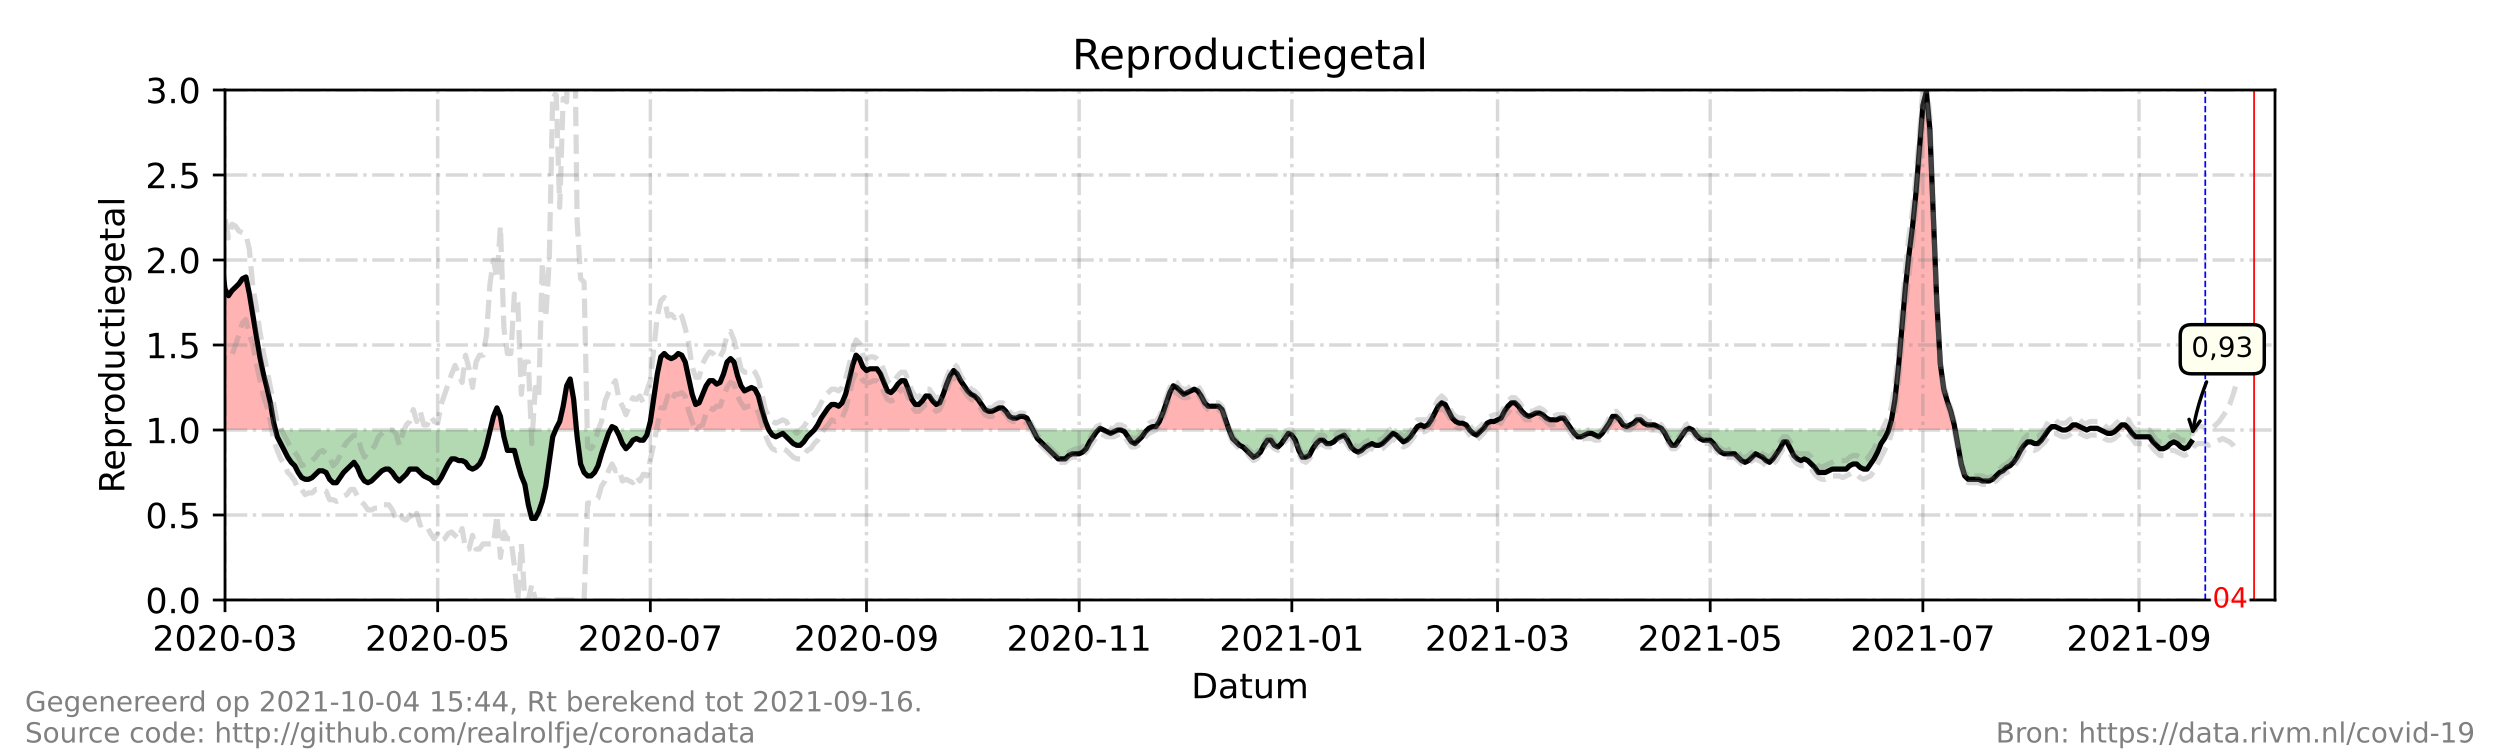 <?xml version="1.0" encoding="utf-8" standalone="no"?>
<!DOCTYPE svg PUBLIC "-//W3C//DTD SVG 1.1//EN"
  "http://www.w3.org/Graphics/SVG/1.1/DTD/svg11.dtd">
<!-- Created with matplotlib (https://matplotlib.org/) -->
<svg height="216pt" version="1.1" viewBox="0 0 720 216" width="720pt" xmlns="http://www.w3.org/2000/svg" xmlns:xlink="http://www.w3.org/1999/xlink">
 <defs>
  <style type="text/css">*{stroke-linecap:butt;stroke-linejoin:round;}</style>
 </defs>
 <g id="figure_1">
  <g id="patch_1">
   <path d="M 0 216 
L 720 216 
L 720 0 
L 0 0 
z
" style="fill:#ffffff;"/>
  </g>
  <g id="axes_1">
   <g id="patch_2">
    <path d="M 64.8 172.8 
L 655.2 172.8 
L 655.2 25.92 
L 64.8 25.92 
z
" style="fill:#ffffff;"/>
   </g>
   <g id="PolyCollection_1">
    <path clip-path="url(#pa5bf990f5c)" d="M 51.747 123.84 
L 51.747 123.84 
L 52.751 123.84 
L 53.755 123.84 
L 54.759 123.84 
L 55.763 123.84 
L 56.767 123.84 
L 57.771 123.84 
L 58.776 123.84 
L 59.78 123.84 
L 60.784 123.84 
L 61.788 123.84 
L 62.792 123.84 
L 63.796 123.84 
L 64.8 123.84 
L 65.804 123.84 
L 66.808 123.84 
L 67.812 123.84 
L 68.816 123.84 
L 69.82 123.84 
L 70.824 123.84 
L 71.829 123.84 
L 72.833 123.84 
L 73.837 123.84 
L 74.841 123.84 
L 75.845 123.84 
L 76.849 123.84 
L 77.853 123.84 
L 78.857 123.84 
L 79.359 123.84 
L 78.857 121.882 
L 77.853 116.006 
L 76.849 111.6 
L 75.845 107.683 
L 74.841 102.787 
L 73.837 96.912 
L 72.833 91.037 
L 71.829 84.672 
L 70.824 79.776 
L 69.82 80.266 
L 68.816 81.734 
L 67.812 82.714 
L 66.808 83.693 
L 65.804 85.162 
L 64.8 83.203 
L 63.796 75.37 
L 62.792 69.984 
L 61.788 71.942 
L 60.784 71.942 
L 59.78 67.536 
L 58.776 65.088 
L 57.771 66.067 
L 56.767 66.557 
L 55.763 73.411 
L 54.759 87.61 
L 53.755 94.954 
L 52.751 87.61 
L 51.747 78.307 
z
" style="fill:#ff0000;fill-opacity:0.3;"/>
    <path clip-path="url(#pa5bf990f5c)" d="M 141.11 123.84 
L 142.114 123.84 
L 143.118 123.84 
L 144.122 123.84 
L 144.792 123.84 
L 144.122 119.923 
L 143.118 117.475 
L 142.114 119.923 
z
" style="fill:#ff0000;fill-opacity:0.3;"/>
    <path clip-path="url(#pa5bf990f5c)" d="M 159.987 123.84 
L 160.188 123.84 
L 161.192 123.84 
L 162.196 123.84 
L 163.2 123.84 
L 164.204 123.84 
L 165.208 123.84 
L 166.03 123.84 
L 165.208 115.027 
L 164.204 109.152 
L 163.2 111.11 
L 162.196 116.986 
L 161.192 121.392 
L 160.188 123.35 
z
" style="fill:#ff0000;fill-opacity:0.3;"/>
    <path clip-path="url(#pa5bf990f5c)" d="M 175.751 123.84 
L 176.253 123.84 
L 177.257 123.84 
L 177.508 123.84 
L 177.257 123.35 
L 176.253 122.861 
z
" style="fill:#ff0000;fill-opacity:0.3;"/>
    <path clip-path="url(#pa5bf990f5c)" d="M 186.67 123.84 
L 187.298 123.84 
L 188.302 123.84 
L 189.306 123.84 
L 190.31 123.84 
L 191.314 123.84 
L 192.318 123.84 
L 193.322 123.84 
L 194.327 123.84 
L 195.331 123.84 
L 196.335 123.84 
L 197.339 123.84 
L 198.343 123.84 
L 199.347 123.84 
L 200.351 123.84 
L 201.355 123.84 
L 202.359 123.84 
L 203.363 123.84 
L 204.367 123.84 
L 205.371 123.84 
L 206.376 123.84 
L 207.38 123.84 
L 208.384 123.84 
L 209.388 123.84 
L 210.392 123.84 
L 211.396 123.84 
L 212.4 123.84 
L 213.404 123.84 
L 214.408 123.84 
L 215.412 123.84 
L 216.416 123.84 
L 217.42 123.84 
L 218.424 123.84 
L 219.429 123.84 
L 220.433 123.84 
L 221.437 123.84 
L 220.433 121.392 
L 219.429 117.965 
L 218.424 114.048 
L 217.42 112.09 
L 216.416 111.6 
L 215.412 112.09 
L 214.408 112.579 
L 213.404 111.11 
L 212.4 108.173 
L 211.396 104.256 
L 210.392 103.277 
L 209.388 104.256 
L 208.384 107.683 
L 207.38 110.131 
L 206.376 110.621 
L 205.371 109.642 
L 204.367 109.642 
L 203.363 111.11 
L 202.359 113.558 
L 201.355 116.006 
L 200.351 116.496 
L 199.347 113.558 
L 198.343 108.662 
L 197.339 104.256 
L 196.335 102.298 
L 195.331 101.808 
L 194.327 102.787 
L 193.322 103.277 
L 192.318 102.787 
L 191.314 101.808 
L 190.31 102.787 
L 189.306 107.683 
L 188.302 114.538 
L 187.298 121.392 
z
" style="fill:#ff0000;fill-opacity:0.3;"/>
    <path clip-path="url(#pa5bf990f5c)" d="M 234.49 123.84 
L 235.494 123.84 
L 236.498 123.84 
L 237.502 123.84 
L 238.506 123.84 
L 239.51 123.84 
L 240.514 123.84 
L 241.518 123.84 
L 242.522 123.84 
L 243.527 123.84 
L 244.531 123.84 
L 245.535 123.84 
L 246.539 123.84 
L 247.543 123.84 
L 248.547 123.84 
L 249.551 123.84 
L 250.555 123.84 
L 251.559 123.84 
L 252.563 123.84 
L 253.567 123.84 
L 254.571 123.84 
L 255.576 123.84 
L 256.58 123.84 
L 257.584 123.84 
L 258.588 123.84 
L 259.592 123.84 
L 260.596 123.84 
L 261.6 123.84 
L 262.604 123.84 
L 263.608 123.84 
L 264.612 123.84 
L 265.616 123.84 
L 266.62 123.84 
L 267.624 123.84 
L 268.629 123.84 
L 269.633 123.84 
L 270.637 123.84 
L 271.641 123.84 
L 272.645 123.84 
L 273.649 123.84 
L 274.653 123.84 
L 275.657 123.84 
L 276.661 123.84 
L 277.665 123.84 
L 278.669 123.84 
L 279.673 123.84 
L 280.678 123.84 
L 281.682 123.84 
L 282.686 123.84 
L 283.69 123.84 
L 284.694 123.84 
L 285.698 123.84 
L 286.702 123.84 
L 287.706 123.84 
L 288.71 123.84 
L 289.714 123.84 
L 290.718 123.84 
L 291.722 123.84 
L 292.727 123.84 
L 293.731 123.84 
L 294.735 123.84 
L 295.739 123.84 
L 296.743 123.84 
L 297.496 123.84 
L 296.743 122.371 
L 295.739 120.413 
L 294.735 119.923 
L 293.731 119.923 
L 292.727 120.413 
L 291.722 120.413 
L 290.718 119.923 
L 289.714 118.454 
L 288.71 117.475 
L 287.706 117.475 
L 286.702 117.965 
L 285.698 118.454 
L 284.694 118.454 
L 283.69 117.965 
L 282.686 116.496 
L 281.682 115.027 
L 280.678 114.048 
L 279.673 113.558 
L 278.669 112.579 
L 277.665 111.11 
L 276.661 109.642 
L 275.657 107.683 
L 274.653 106.704 
L 273.649 108.173 
L 272.645 110.621 
L 271.641 113.558 
L 270.637 116.006 
L 269.633 116.496 
L 268.629 115.517 
L 267.624 114.048 
L 266.62 114.048 
L 265.616 115.517 
L 264.612 116.496 
L 263.608 116.496 
L 262.604 115.027 
L 261.6 112.09 
L 260.596 109.642 
L 259.592 109.642 
L 258.588 110.621 
L 257.584 112.09 
L 256.58 113.069 
L 255.576 112.579 
L 254.571 110.131 
L 253.567 107.683 
L 252.563 106.214 
L 251.559 106.214 
L 250.555 106.214 
L 249.551 106.704 
L 248.547 105.725 
L 247.543 103.277 
L 246.539 102.298 
L 245.535 105.235 
L 244.531 109.642 
L 243.527 113.558 
L 242.522 116.006 
L 241.518 116.986 
L 240.514 116.496 
L 239.51 116.496 
L 238.506 117.475 
L 237.502 118.944 
L 236.498 120.413 
L 235.494 122.371 
z
" style="fill:#ff0000;fill-opacity:0.3;"/>
    <path clip-path="url(#pa5bf990f5c)" d="M 316.322 123.84 
L 316.824 123.84 
L 317.829 123.84 
L 316.824 123.35 
z
" style="fill:#ff0000;fill-opacity:0.3;"/>
    <path clip-path="url(#pa5bf990f5c)" d="M 330.38 123.84 
L 330.882 123.84 
L 331.886 123.84 
L 332.89 123.84 
L 333.894 123.84 
L 334.898 123.84 
L 335.902 123.84 
L 336.906 123.84 
L 337.91 123.84 
L 338.914 123.84 
L 339.918 123.84 
L 340.922 123.84 
L 341.927 123.84 
L 342.931 123.84 
L 343.935 123.84 
L 344.939 123.84 
L 345.943 123.84 
L 346.947 123.84 
L 347.951 123.84 
L 348.955 123.84 
L 349.959 123.84 
L 350.963 123.84 
L 351.967 123.84 
L 352.971 123.84 
L 353.976 123.84 
L 352.971 120.902 
L 351.967 117.965 
L 350.963 116.986 
L 349.959 116.986 
L 348.955 116.986 
L 347.951 116.986 
L 346.947 116.006 
L 345.943 114.048 
L 344.939 112.579 
L 343.935 112.09 
L 342.931 112.579 
L 341.927 113.069 
L 340.922 113.558 
L 339.918 112.579 
L 338.914 111.6 
L 337.91 111.11 
L 336.906 113.069 
L 335.902 116.006 
L 334.898 118.944 
L 333.894 121.392 
L 332.89 122.861 
L 331.886 122.861 
L 330.882 123.35 
z
" style="fill:#ff0000;fill-opacity:0.3;"/>
    <path clip-path="url(#pa5bf990f5c)" d="M 407.527 123.84 
L 408.196 123.84 
L 409.2 123.84 
L 410.204 123.84 
L 411.208 123.84 
L 412.212 123.84 
L 413.216 123.84 
L 414.22 123.84 
L 415.224 123.84 
L 416.229 123.84 
L 417.233 123.84 
L 418.237 123.84 
L 419.241 123.84 
L 420.245 123.84 
L 421.249 123.84 
L 422.253 123.84 
L 423.257 123.84 
L 422.253 122.371 
L 421.249 121.882 
L 420.245 121.882 
L 419.241 121.392 
L 418.237 120.413 
L 417.233 118.454 
L 416.229 116.496 
L 415.224 116.006 
L 414.22 116.986 
L 413.216 118.944 
L 412.212 120.902 
L 411.208 122.371 
L 410.204 122.861 
L 409.2 122.371 
L 408.196 122.861 
z
" style="fill:#ff0000;fill-opacity:0.3;"/>
    <path clip-path="url(#pa5bf990f5c)" d="M 426.771 123.84 
L 427.273 123.84 
L 428.278 123.84 
L 429.282 123.84 
L 430.286 123.84 
L 431.29 123.84 
L 432.294 123.84 
L 433.298 123.84 
L 434.302 123.84 
L 435.306 123.84 
L 436.31 123.84 
L 437.314 123.84 
L 438.318 123.84 
L 439.322 123.84 
L 440.327 123.84 
L 441.331 123.84 
L 442.335 123.84 
L 443.339 123.84 
L 444.343 123.84 
L 445.347 123.84 
L 446.351 123.84 
L 447.355 123.84 
L 448.359 123.84 
L 449.363 123.84 
L 450.367 123.84 
L 451.371 123.84 
L 452.376 123.84 
L 452.71 123.84 
L 452.376 123.35 
L 451.371 121.882 
L 450.367 120.413 
L 449.363 120.413 
L 448.359 120.902 
L 447.355 120.902 
L 446.351 120.902 
L 445.347 120.413 
L 444.343 119.434 
L 443.339 118.944 
L 442.335 118.944 
L 441.331 119.434 
L 440.327 119.923 
L 439.322 119.434 
L 438.318 118.454 
L 437.314 116.986 
L 436.31 116.006 
L 435.306 116.006 
L 434.302 116.986 
L 433.298 118.454 
L 432.294 120.413 
L 431.29 120.902 
L 430.286 121.392 
L 429.282 121.392 
L 428.278 121.882 
L 427.273 123.35 
z
" style="fill:#ff0000;fill-opacity:0.3;"/>
    <path clip-path="url(#pa5bf990f5c)" d="M 462.082 123.84 
L 462.416 123.84 
L 463.42 123.84 
L 464.424 123.84 
L 465.429 123.84 
L 466.433 123.84 
L 467.437 123.84 
L 468.441 123.84 
L 469.445 123.84 
L 470.449 123.84 
L 471.453 123.84 
L 472.457 123.84 
L 473.461 123.84 
L 474.465 123.84 
L 475.469 123.84 
L 476.473 123.84 
L 477.478 123.84 
L 478.482 123.84 
L 478.816 123.84 
L 478.482 123.35 
L 477.478 122.861 
L 476.473 122.371 
L 475.469 122.371 
L 474.465 122.371 
L 473.461 121.882 
L 472.457 120.902 
L 471.453 120.902 
L 470.449 121.882 
L 469.445 122.371 
L 468.441 122.861 
L 467.437 122.371 
L 466.433 120.902 
L 465.429 119.923 
L 464.424 119.923 
L 463.42 121.882 
L 462.416 123.35 
z
" style="fill:#ff0000;fill-opacity:0.3;"/>
    <path clip-path="url(#pa5bf990f5c)" d="M 485.51 123.84 
L 486.514 123.84 
L 487.518 123.84 
L 486.514 123.35 
z
" style="fill:#ff0000;fill-opacity:0.3;"/>
    <path clip-path="url(#pa5bf990f5c)" d="M 543.89 123.84 
L 544.751 123.84 
L 545.755 123.84 
L 546.759 123.84 
L 547.763 123.84 
L 548.767 123.84 
L 549.771 123.84 
L 550.776 123.84 
L 551.78 123.84 
L 552.784 123.84 
L 553.788 123.84 
L 554.792 123.84 
L 555.796 123.84 
L 556.8 123.84 
L 557.804 123.84 
L 558.808 123.84 
L 559.812 123.84 
L 560.816 123.84 
L 561.82 123.84 
L 562.824 123.84 
L 563.076 123.84 
L 562.824 122.371 
L 561.82 118.454 
L 560.816 115.517 
L 559.812 112.09 
L 558.808 104.746 
L 557.804 87.12 
L 556.8 61.171 
L 555.796 37.181 
L 554.792 26.41 
L 553.788 30.326 
L 552.784 42.566 
L 551.78 55.786 
L 550.776 65.578 
L 549.771 73.411 
L 548.767 82.714 
L 547.763 94.464 
L 546.759 105.725 
L 545.755 115.027 
L 544.751 120.902 
z
" style="fill:#ff0000;fill-opacity:0.3;"/>
    <path clip-path="url(#pa5bf990f5c)" d="M 589.935 123.84 
L 590.939 123.84 
L 591.943 123.84 
L 592.947 123.84 
L 593.951 123.84 
L 592.947 123.35 
L 591.943 122.861 
L 590.939 122.861 
z
" style="fill:#ff0000;fill-opacity:0.3;"/>
    <path clip-path="url(#pa5bf990f5c)" d="M 594.955 123.84 
L 595.959 123.84 
L 596.963 123.84 
L 597.967 123.84 
L 598.971 123.84 
L 599.976 123.84 
L 600.98 123.84 
L 599.976 123.35 
L 598.971 122.861 
L 597.967 122.371 
L 596.963 122.371 
L 595.959 123.35 
z
" style="fill:#ff0000;fill-opacity:0.3;"/>
    <path clip-path="url(#pa5bf990f5c)" d="M 600.98 123.84 
L 601.984 123.84 
L 602.988 123.84 
L 603.992 123.84 
L 604.996 123.84 
L 603.992 123.35 
L 602.988 123.35 
L 601.984 123.35 
z
" style="fill:#ff0000;fill-opacity:0.3;"/>
    <path clip-path="url(#pa5bf990f5c)" d="M 609.514 123.84 
L 610.016 123.84 
L 611.02 123.84 
L 612.024 123.84 
L 613.029 123.84 
L 613.363 123.84 
L 613.029 123.35 
L 612.024 122.371 
L 611.02 122.371 
L 610.016 123.35 
z
" style="fill:#ff0000;fill-opacity:0.3;"/>
   </g>
   <g id="PolyCollection_2">
    <path clip-path="url(#pa5bf990f5c)" d="M 79.359 123.84 
L 79.861 123.84 
L 80.865 123.84 
L 81.869 123.84 
L 82.873 123.84 
L 83.878 123.84 
L 84.882 123.84 
L 85.886 123.84 
L 86.89 123.84 
L 87.894 123.84 
L 88.898 123.84 
L 89.902 123.84 
L 90.906 123.84 
L 91.91 123.84 
L 92.914 123.84 
L 93.918 123.84 
L 94.922 123.84 
L 95.927 123.84 
L 96.931 123.84 
L 97.935 123.84 
L 98.939 123.84 
L 99.943 123.84 
L 100.947 123.84 
L 101.951 123.84 
L 102.955 123.84 
L 103.959 123.84 
L 104.963 123.84 
L 105.967 123.84 
L 106.971 123.84 
L 107.976 123.84 
L 108.98 123.84 
L 109.984 123.84 
L 110.988 123.84 
L 111.992 123.84 
L 112.996 123.84 
L 114 123.84 
L 115.004 123.84 
L 116.008 123.84 
L 117.012 123.84 
L 118.016 123.84 
L 119.02 123.84 
L 120.024 123.84 
L 121.029 123.84 
L 122.033 123.84 
L 123.037 123.84 
L 124.041 123.84 
L 125.045 123.84 
L 126.049 123.84 
L 127.053 123.84 
L 128.057 123.84 
L 129.061 123.84 
L 130.065 123.84 
L 131.069 123.84 
L 132.073 123.84 
L 133.078 123.84 
L 134.082 123.84 
L 135.086 123.84 
L 136.09 123.84 
L 137.094 123.84 
L 138.098 123.84 
L 139.102 123.84 
L 140.106 123.84 
L 141.11 123.84 
L 141.11 123.84 
L 141.11 123.84 
L 140.106 128.246 
L 139.102 131.674 
L 138.098 133.632 
L 137.094 134.611 
L 136.09 135.101 
L 135.086 134.611 
L 134.082 133.142 
L 133.078 132.653 
L 132.073 132.653 
L 131.069 132.163 
L 130.065 132.163 
L 129.061 133.632 
L 128.057 135.59 
L 127.053 137.549 
L 126.049 139.018 
L 125.045 139.018 
L 124.041 138.038 
L 123.037 137.549 
L 122.033 137.059 
L 121.029 136.08 
L 120.024 135.101 
L 119.02 135.101 
L 118.016 135.101 
L 117.012 136.57 
L 116.008 137.549 
L 115.004 138.528 
L 114 137.549 
L 112.996 136.08 
L 111.992 135.101 
L 110.988 135.101 
L 109.984 135.59 
L 108.98 136.57 
L 107.976 137.549 
L 106.971 138.528 
L 105.967 139.018 
L 104.963 138.528 
L 103.959 137.059 
L 102.955 134.611 
L 101.951 133.142 
L 100.947 134.122 
L 99.943 135.101 
L 98.939 136.08 
L 97.935 137.549 
L 96.931 139.018 
L 95.927 139.018 
L 94.922 138.038 
L 93.918 136.08 
L 92.914 135.59 
L 91.91 135.59 
L 90.906 136.57 
L 89.902 137.549 
L 88.898 138.038 
L 87.894 138.038 
L 86.89 137.549 
L 85.886 136.08 
L 84.882 134.122 
L 83.878 133.142 
L 82.873 131.674 
L 81.869 129.715 
L 80.865 127.757 
L 79.861 125.798 
z
" style="fill:#008000;fill-opacity:0.3;"/>
    <path clip-path="url(#pa5bf990f5c)" d="M 144.792 123.84 
L 145.127 123.84 
L 146.131 123.84 
L 147.135 123.84 
L 148.139 123.84 
L 149.143 123.84 
L 150.147 123.84 
L 151.151 123.84 
L 152.155 123.84 
L 153.159 123.84 
L 154.163 123.84 
L 155.167 123.84 
L 156.171 123.84 
L 157.176 123.84 
L 158.18 123.84 
L 159.184 123.84 
L 159.987 123.84 
L 159.184 125.798 
L 158.18 132.653 
L 157.176 139.997 
L 156.171 144.403 
L 155.167 147.341 
L 154.163 149.299 
L 153.159 149.299 
L 152.155 145.382 
L 151.151 139.507 
L 150.147 137.059 
L 149.143 133.632 
L 148.139 129.715 
L 147.135 129.715 
L 146.131 129.715 
L 145.127 125.798 
z
" style="fill:#008000;fill-opacity:0.3;"/>
    <path clip-path="url(#pa5bf990f5c)" d="M 166.03 123.84 
L 166.212 123.84 
L 167.216 123.84 
L 168.22 123.84 
L 169.224 123.84 
L 170.229 123.84 
L 171.233 123.84 
L 172.237 123.84 
L 173.241 123.84 
L 174.245 123.84 
L 175.249 123.84 
L 175.751 123.84 
L 175.249 124.819 
L 174.245 127.757 
L 173.241 130.694 
L 172.237 134.122 
L 171.233 136.08 
L 170.229 137.059 
L 169.224 137.059 
L 168.22 136.08 
L 167.216 133.632 
L 166.212 125.798 
z
" style="fill:#008000;fill-opacity:0.3;"/>
    <path clip-path="url(#pa5bf990f5c)" d="M 177.508 123.84 
L 178.261 123.84 
L 179.265 123.84 
L 180.269 123.84 
L 181.273 123.84 
L 182.278 123.84 
L 183.282 123.84 
L 184.286 123.84 
L 185.29 123.84 
L 186.294 123.84 
L 186.67 123.84 
L 186.294 125.309 
L 185.29 126.778 
L 184.286 126.778 
L 183.282 126.288 
L 182.278 126.778 
L 181.273 128.246 
L 180.269 129.226 
L 179.265 127.757 
L 178.261 125.309 
z
" style="fill:#008000;fill-opacity:0.3;"/>
    <path clip-path="url(#pa5bf990f5c)" d="M 221.437 123.84 
L 221.437 123.84 
L 222.441 123.84 
L 223.445 123.84 
L 224.449 123.84 
L 225.453 123.84 
L 226.457 123.84 
L 227.461 123.84 
L 228.465 123.84 
L 229.469 123.84 
L 230.473 123.84 
L 231.478 123.84 
L 232.482 123.84 
L 233.486 123.84 
L 234.49 123.84 
L 234.49 123.84 
L 234.49 123.84 
L 233.486 124.819 
L 232.482 125.798 
L 231.478 127.267 
L 230.473 128.246 
L 229.469 128.246 
L 228.465 127.757 
L 227.461 126.778 
L 226.457 125.798 
L 225.453 124.819 
L 224.449 125.309 
L 223.445 125.798 
L 222.441 125.309 
L 221.437 123.84 
z
" style="fill:#008000;fill-opacity:0.3;"/>
    <path clip-path="url(#pa5bf990f5c)" d="M 297.496 123.84 
L 297.747 123.84 
L 298.751 123.84 
L 299.755 123.84 
L 300.759 123.84 
L 301.763 123.84 
L 302.767 123.84 
L 303.771 123.84 
L 304.776 123.84 
L 305.78 123.84 
L 306.784 123.84 
L 307.788 123.84 
L 308.792 123.84 
L 309.796 123.84 
L 310.8 123.84 
L 311.804 123.84 
L 312.808 123.84 
L 313.812 123.84 
L 314.816 123.84 
L 315.82 123.84 
L 316.322 123.84 
L 315.82 124.33 
L 314.816 125.798 
L 313.812 127.267 
L 312.808 129.226 
L 311.804 130.205 
L 310.8 130.694 
L 309.796 130.694 
L 308.792 130.694 
L 307.788 131.184 
L 306.784 132.163 
L 305.78 132.163 
L 304.776 132.163 
L 303.771 131.184 
L 302.767 130.205 
L 301.763 129.226 
L 300.759 128.246 
L 299.755 127.267 
L 298.751 126.288 
L 297.747 124.33 
z
" style="fill:#008000;fill-opacity:0.3;"/>
    <path clip-path="url(#pa5bf990f5c)" d="M 317.829 123.84 
L 317.829 123.84 
L 318.833 123.84 
L 319.837 123.84 
L 320.841 123.84 
L 321.845 123.84 
L 322.849 123.84 
L 323.853 123.84 
L 324.857 123.84 
L 325.861 123.84 
L 326.865 123.84 
L 327.869 123.84 
L 328.873 123.84 
L 329.878 123.84 
L 330.38 123.84 
L 329.878 124.33 
L 328.873 125.798 
L 327.869 126.778 
L 326.865 127.757 
L 325.861 127.267 
L 324.857 125.798 
L 323.853 124.33 
L 322.849 123.84 
L 321.845 123.84 
L 320.841 124.33 
L 319.837 124.819 
L 318.833 124.33 
L 317.829 123.84 
z
" style="fill:#008000;fill-opacity:0.3;"/>
    <path clip-path="url(#pa5bf990f5c)" d="M 353.976 123.84 
L 353.976 123.84 
L 354.98 123.84 
L 355.984 123.84 
L 356.988 123.84 
L 357.992 123.84 
L 358.996 123.84 
L 360 123.84 
L 361.004 123.84 
L 362.008 123.84 
L 363.012 123.84 
L 364.016 123.84 
L 365.02 123.84 
L 366.024 123.84 
L 367.029 123.84 
L 368.033 123.84 
L 369.037 123.84 
L 370.041 123.84 
L 371.045 123.84 
L 372.049 123.84 
L 373.053 123.84 
L 374.057 123.84 
L 375.061 123.84 
L 376.065 123.84 
L 377.069 123.84 
L 378.073 123.84 
L 379.078 123.84 
L 380.082 123.84 
L 381.086 123.84 
L 382.09 123.84 
L 383.094 123.84 
L 384.098 123.84 
L 385.102 123.84 
L 386.106 123.84 
L 387.11 123.84 
L 388.114 123.84 
L 389.118 123.84 
L 390.122 123.84 
L 391.127 123.84 
L 392.131 123.84 
L 393.135 123.84 
L 394.139 123.84 
L 395.143 123.84 
L 396.147 123.84 
L 397.151 123.84 
L 398.155 123.84 
L 399.159 123.84 
L 400.163 123.84 
L 401.167 123.84 
L 402.171 123.84 
L 403.176 123.84 
L 404.18 123.84 
L 405.184 123.84 
L 406.188 123.84 
L 407.192 123.84 
L 407.527 123.84 
L 407.192 124.33 
L 406.188 125.798 
L 405.184 126.778 
L 404.18 127.267 
L 403.176 126.288 
L 402.171 125.309 
L 401.167 124.819 
L 400.163 125.798 
L 399.159 126.778 
L 398.155 127.757 
L 397.151 128.246 
L 396.147 128.246 
L 395.143 127.757 
L 394.139 128.246 
L 393.135 128.736 
L 392.131 129.715 
L 391.127 130.205 
L 390.122 129.715 
L 389.118 128.736 
L 388.114 126.778 
L 387.11 125.309 
L 386.106 125.798 
L 385.102 126.288 
L 384.098 127.267 
L 383.094 127.757 
L 382.09 127.757 
L 381.086 126.778 
L 380.082 126.778 
L 379.078 127.757 
L 378.073 129.226 
L 377.069 131.184 
L 376.065 131.674 
L 375.061 131.674 
L 374.057 129.715 
L 373.053 126.778 
L 372.049 125.309 
L 371.045 124.819 
L 370.041 126.288 
L 369.037 127.757 
L 368.033 128.736 
L 367.029 128.246 
L 366.024 126.778 
L 365.02 126.778 
L 364.016 128.246 
L 363.012 130.205 
L 362.008 131.184 
L 361.004 131.674 
L 360 130.694 
L 358.996 129.715 
L 357.992 128.736 
L 356.988 128.246 
L 355.984 127.267 
L 354.98 126.288 
L 353.976 123.84 
z
" style="fill:#008000;fill-opacity:0.3;"/>
    <path clip-path="url(#pa5bf990f5c)" d="M 423.257 123.84 
L 423.257 123.84 
L 424.261 123.84 
L 425.265 123.84 
L 426.269 123.84 
L 426.771 123.84 
L 426.269 124.33 
L 425.265 125.309 
L 424.261 124.819 
L 423.257 123.84 
z
" style="fill:#008000;fill-opacity:0.3;"/>
    <path clip-path="url(#pa5bf990f5c)" d="M 452.71 123.84 
L 453.38 123.84 
L 454.384 123.84 
L 455.388 123.84 
L 456.392 123.84 
L 457.396 123.84 
L 458.4 123.84 
L 459.404 123.84 
L 460.408 123.84 
L 461.412 123.84 
L 462.082 123.84 
L 461.412 124.819 
L 460.408 125.798 
L 459.404 125.309 
L 458.4 124.819 
L 457.396 124.819 
L 456.392 125.309 
L 455.388 125.798 
L 454.384 125.798 
L 453.38 124.819 
z
" style="fill:#008000;fill-opacity:0.3;"/>
    <path clip-path="url(#pa5bf990f5c)" d="M 478.816 123.84 
L 479.486 123.84 
L 480.49 123.84 
L 481.494 123.84 
L 482.498 123.84 
L 483.502 123.84 
L 484.506 123.84 
L 485.51 123.84 
L 485.51 123.84 
L 485.51 123.84 
L 484.506 125.309 
L 483.502 126.778 
L 482.498 128.246 
L 481.494 128.246 
L 480.49 126.778 
L 479.486 124.819 
z
" style="fill:#008000;fill-opacity:0.3;"/>
    <path clip-path="url(#pa5bf990f5c)" d="M 487.518 123.84 
L 487.518 123.84 
L 488.522 123.84 
L 489.527 123.84 
L 490.531 123.84 
L 491.535 123.84 
L 492.539 123.84 
L 493.543 123.84 
L 494.547 123.84 
L 495.551 123.84 
L 496.555 123.84 
L 497.559 123.84 
L 498.563 123.84 
L 499.567 123.84 
L 500.571 123.84 
L 501.576 123.84 
L 502.58 123.84 
L 503.584 123.84 
L 504.588 123.84 
L 505.592 123.84 
L 506.596 123.84 
L 507.6 123.84 
L 508.604 123.84 
L 509.608 123.84 
L 510.612 123.84 
L 511.616 123.84 
L 512.62 123.84 
L 513.624 123.84 
L 514.629 123.84 
L 515.633 123.84 
L 516.637 123.84 
L 517.641 123.84 
L 518.645 123.84 
L 519.649 123.84 
L 520.653 123.84 
L 521.657 123.84 
L 522.661 123.84 
L 523.665 123.84 
L 524.669 123.84 
L 525.673 123.84 
L 526.678 123.84 
L 527.682 123.84 
L 528.686 123.84 
L 529.69 123.84 
L 530.694 123.84 
L 531.698 123.84 
L 532.702 123.84 
L 533.706 123.84 
L 534.71 123.84 
L 535.714 123.84 
L 536.718 123.84 
L 537.722 123.84 
L 538.727 123.84 
L 539.731 123.84 
L 540.735 123.84 
L 541.739 123.84 
L 542.743 123.84 
L 543.747 123.84 
L 543.89 123.84 
L 543.747 124.33 
L 542.743 126.288 
L 541.739 127.757 
L 540.735 130.205 
L 539.731 132.163 
L 538.727 133.632 
L 537.722 135.101 
L 536.718 135.101 
L 535.714 134.611 
L 534.71 133.632 
L 533.706 133.632 
L 532.702 134.122 
L 531.698 135.101 
L 530.694 135.101 
L 529.69 135.101 
L 528.686 135.101 
L 527.682 135.101 
L 526.678 135.59 
L 525.673 136.08 
L 524.669 136.08 
L 523.665 136.08 
L 522.661 134.611 
L 521.657 133.632 
L 520.653 132.653 
L 519.649 132.163 
L 518.645 132.653 
L 517.641 132.163 
L 516.637 131.184 
L 515.633 129.226 
L 514.629 127.267 
L 513.624 127.267 
L 512.62 129.226 
L 511.616 130.694 
L 510.612 132.163 
L 509.608 133.142 
L 508.604 132.653 
L 507.6 131.674 
L 506.596 131.184 
L 505.592 130.694 
L 504.588 131.674 
L 503.584 132.653 
L 502.58 133.142 
L 501.576 132.653 
L 500.571 131.674 
L 499.567 130.694 
L 498.563 130.694 
L 497.559 130.694 
L 496.555 130.694 
L 495.551 130.205 
L 494.547 129.226 
L 493.543 127.757 
L 492.539 126.778 
L 491.535 126.778 
L 490.531 126.778 
L 489.527 126.288 
L 488.522 125.309 
L 487.518 123.84 
z
" style="fill:#008000;fill-opacity:0.3;"/>
    <path clip-path="url(#pa5bf990f5c)" d="M 563.076 123.84 
L 563.829 123.84 
L 564.833 123.84 
L 565.837 123.84 
L 566.841 123.84 
L 567.845 123.84 
L 568.849 123.84 
L 569.853 123.84 
L 570.857 123.84 
L 571.861 123.84 
L 572.865 123.84 
L 573.869 123.84 
L 574.873 123.84 
L 575.878 123.84 
L 576.882 123.84 
L 577.886 123.84 
L 578.89 123.84 
L 579.894 123.84 
L 580.898 123.84 
L 581.902 123.84 
L 582.906 123.84 
L 583.91 123.84 
L 584.914 123.84 
L 585.918 123.84 
L 586.922 123.84 
L 587.927 123.84 
L 588.931 123.84 
L 589.935 123.84 
L 589.935 123.84 
L 589.935 123.84 
L 588.931 125.309 
L 587.927 126.778 
L 586.922 127.757 
L 585.918 127.757 
L 584.914 127.267 
L 583.91 127.267 
L 582.906 128.246 
L 581.902 129.715 
L 580.898 131.674 
L 579.894 133.142 
L 578.89 134.122 
L 577.886 134.611 
L 576.882 135.59 
L 575.878 136.08 
L 574.873 137.059 
L 573.869 138.038 
L 572.865 138.528 
L 571.861 138.528 
L 570.857 138.528 
L 569.853 138.038 
L 568.849 138.038 
L 567.845 138.038 
L 566.841 138.038 
L 565.837 137.059 
L 564.833 133.632 
L 563.829 128.246 
z
" style="fill:#008000;fill-opacity:0.3;"/>
    <path clip-path="url(#pa5bf990f5c)" d="M 593.951 123.84 
L 593.951 123.84 
L 594.955 123.84 
L 594.955 123.84 
L 594.955 123.84 
L 593.951 123.84 
z
" style="fill:#008000;fill-opacity:0.3;"/>
    <path clip-path="url(#pa5bf990f5c)" d="M 600.98 123.84 
L 600.98 123.84 
L 600.98 123.84 
L 600.98 123.84 
z
" style="fill:#008000;fill-opacity:0.3;"/>
    <path clip-path="url(#pa5bf990f5c)" d="M 604.996 123.84 
L 604.996 123.84 
L 606 123.84 
L 607.004 123.84 
L 608.008 123.84 
L 609.012 123.84 
L 609.514 123.84 
L 609.012 124.33 
L 608.008 124.819 
L 607.004 124.819 
L 606 124.33 
L 604.996 123.84 
z
" style="fill:#008000;fill-opacity:0.3;"/>
    <path clip-path="url(#pa5bf990f5c)" d="M 613.363 123.84 
L 614.033 123.84 
L 615.037 123.84 
L 616.041 123.84 
L 617.045 123.84 
L 618.049 123.84 
L 619.053 123.84 
L 620.057 123.84 
L 621.061 123.84 
L 622.065 123.84 
L 623.069 123.84 
L 624.073 123.84 
L 625.078 123.84 
L 626.082 123.84 
L 627.086 123.84 
L 628.09 123.84 
L 629.094 123.84 
L 630.098 123.84 
L 631.102 123.84 
L 631.102 123.84 
L 631.102 127.267 
L 630.098 128.736 
L 629.094 129.226 
L 628.09 128.736 
L 627.086 127.757 
L 626.082 127.267 
L 625.078 127.757 
L 624.073 128.736 
L 623.069 129.226 
L 622.065 129.226 
L 621.061 128.246 
L 620.057 127.267 
L 619.053 125.798 
L 618.049 125.798 
L 617.045 125.798 
L 616.041 125.798 
L 615.037 125.798 
L 614.033 124.819 
z
" style="fill:#008000;fill-opacity:0.3;"/>
   </g>
   <g id="matplotlib.axis_1">
    <g id="xtick_1">
     <g id="line2d_1">
      <path clip-path="url(#pa5bf990f5c)" d="M 64.8 172.8 
L 64.8 25.92 
" style="fill:none;stroke:#808080;stroke-dasharray:6.4,1.6,1,1.6;stroke-dashoffset:0;stroke-opacity:0.3;"/>
     </g>
     <g id="line2d_2">
      <defs>
       <path d="M 0 0 
L 0 3.5 
" id="m8ed2a2ce8b" style="stroke:#000000;stroke-width:0.8;"/>
      </defs>
      <g>
       <use style="stroke:#000000;stroke-width:0.8;" x="64.8" xlink:href="#m8ed2a2ce8b" y="172.8"/>
      </g>
     </g>
     <g id="text_1">
      <!-- 2020-03 -->
      <g transform="translate(43.909 187.398)scale(0.1 -0.1)">
       <defs>
        <path d="M 19.188 8.297 
L 53.609 8.297 
L 53.609 0 
L 7.328 0 
L 7.328 8.297 
Q 12.938 14.109 22.625 23.891 
Q 32.328 33.688 34.812 36.531 
Q 39.547 41.844 41.422 45.531 
Q 43.312 49.219 43.312 52.781 
Q 43.312 58.594 39.234 62.25 
Q 35.156 65.922 28.609 65.922 
Q 23.969 65.922 18.812 64.312 
Q 13.672 62.703 7.812 59.422 
L 7.812 69.391 
Q 13.766 71.781 18.938 73 
Q 24.125 74.219 28.422 74.219 
Q 39.75 74.219 46.484 68.547 
Q 53.219 62.891 53.219 53.422 
Q 53.219 48.922 51.531 44.891 
Q 49.859 40.875 45.406 35.406 
Q 44.188 33.984 37.641 27.219 
Q 31.109 20.453 19.188 8.297 
z
" id="DejaVuSans-50"/>
        <path d="M 31.781 66.406 
Q 24.172 66.406 20.328 58.906 
Q 16.5 51.422 16.5 36.375 
Q 16.5 21.391 20.328 13.891 
Q 24.172 6.391 31.781 6.391 
Q 39.453 6.391 43.281 13.891 
Q 47.125 21.391 47.125 36.375 
Q 47.125 51.422 43.281 58.906 
Q 39.453 66.406 31.781 66.406 
z
M 31.781 74.219 
Q 44.047 74.219 50.516 64.516 
Q 56.984 54.828 56.984 36.375 
Q 56.984 17.969 50.516 8.266 
Q 44.047 -1.422 31.781 -1.422 
Q 19.531 -1.422 13.062 8.266 
Q 6.594 17.969 6.594 36.375 
Q 6.594 54.828 13.062 64.516 
Q 19.531 74.219 31.781 74.219 
z
" id="DejaVuSans-48"/>
        <path d="M 4.891 31.391 
L 31.203 31.391 
L 31.203 23.391 
L 4.891 23.391 
z
" id="DejaVuSans-45"/>
        <path d="M 40.578 39.312 
Q 47.656 37.797 51.625 33 
Q 55.609 28.219 55.609 21.188 
Q 55.609 10.406 48.188 4.484 
Q 40.766 -1.422 27.094 -1.422 
Q 22.516 -1.422 17.656 -0.516 
Q 12.797 0.391 7.625 2.203 
L 7.625 11.719 
Q 11.719 9.328 16.594 8.109 
Q 21.484 6.891 26.812 6.891 
Q 36.078 6.891 40.938 10.547 
Q 45.797 14.203 45.797 21.188 
Q 45.797 27.641 41.281 31.266 
Q 36.766 34.906 28.719 34.906 
L 20.219 34.906 
L 20.219 43.016 
L 29.109 43.016 
Q 36.375 43.016 40.234 45.922 
Q 44.094 48.828 44.094 54.297 
Q 44.094 59.906 40.109 62.906 
Q 36.141 65.922 28.719 65.922 
Q 24.656 65.922 20.016 65.031 
Q 15.375 64.156 9.812 62.312 
L 9.812 71.094 
Q 15.438 72.656 20.344 73.438 
Q 25.25 74.219 29.594 74.219 
Q 40.828 74.219 47.359 69.109 
Q 53.906 64.016 53.906 55.328 
Q 53.906 49.266 50.438 45.094 
Q 46.969 40.922 40.578 39.312 
z
" id="DejaVuSans-51"/>
       </defs>
       <use xlink:href="#DejaVuSans-50"/>
       <use x="63.623" xlink:href="#DejaVuSans-48"/>
       <use x="127.246" xlink:href="#DejaVuSans-50"/>
       <use x="190.869" xlink:href="#DejaVuSans-48"/>
       <use x="254.492" xlink:href="#DejaVuSans-45"/>
       <use x="290.576" xlink:href="#DejaVuSans-48"/>
       <use x="354.199" xlink:href="#DejaVuSans-51"/>
      </g>
     </g>
    </g>
    <g id="xtick_2">
     <g id="line2d_3">
      <path clip-path="url(#pa5bf990f5c)" d="M 126.049 172.8 
L 126.049 25.92 
" style="fill:none;stroke:#808080;stroke-dasharray:6.4,1.6,1,1.6;stroke-dashoffset:0;stroke-opacity:0.3;"/>
     </g>
     <g id="line2d_4">
      <g>
       <use style="stroke:#000000;stroke-width:0.8;" x="126.049" xlink:href="#m8ed2a2ce8b" y="172.8"/>
      </g>
     </g>
     <g id="text_2">
      <!-- 2020-05 -->
      <g transform="translate(105.158 187.398)scale(0.1 -0.1)">
       <defs>
        <path d="M 10.797 72.906 
L 49.516 72.906 
L 49.516 64.594 
L 19.828 64.594 
L 19.828 46.734 
Q 21.969 47.469 24.109 47.828 
Q 26.266 48.188 28.422 48.188 
Q 40.625 48.188 47.75 41.5 
Q 54.891 34.812 54.891 23.391 
Q 54.891 11.625 47.562 5.094 
Q 40.234 -1.422 26.906 -1.422 
Q 22.312 -1.422 17.547 -0.641 
Q 12.797 0.141 7.719 1.703 
L 7.719 11.625 
Q 12.109 9.234 16.797 8.062 
Q 21.484 6.891 26.703 6.891 
Q 35.156 6.891 40.078 11.328 
Q 45.016 15.766 45.016 23.391 
Q 45.016 31 40.078 35.438 
Q 35.156 39.891 26.703 39.891 
Q 22.75 39.891 18.812 39.016 
Q 14.891 38.141 10.797 36.281 
z
" id="DejaVuSans-53"/>
       </defs>
       <use xlink:href="#DejaVuSans-50"/>
       <use x="63.623" xlink:href="#DejaVuSans-48"/>
       <use x="127.246" xlink:href="#DejaVuSans-50"/>
       <use x="190.869" xlink:href="#DejaVuSans-48"/>
       <use x="254.492" xlink:href="#DejaVuSans-45"/>
       <use x="290.576" xlink:href="#DejaVuSans-48"/>
       <use x="354.199" xlink:href="#DejaVuSans-53"/>
      </g>
     </g>
    </g>
    <g id="xtick_3">
     <g id="line2d_5">
      <path clip-path="url(#pa5bf990f5c)" d="M 187.298 172.8 
L 187.298 25.92 
" style="fill:none;stroke:#808080;stroke-dasharray:6.4,1.6,1,1.6;stroke-dashoffset:0;stroke-opacity:0.3;"/>
     </g>
     <g id="line2d_6">
      <g>
       <use style="stroke:#000000;stroke-width:0.8;" x="187.298" xlink:href="#m8ed2a2ce8b" y="172.8"/>
      </g>
     </g>
     <g id="text_3">
      <!-- 2020-07 -->
      <g transform="translate(166.407 187.398)scale(0.1 -0.1)">
       <defs>
        <path d="M 8.203 72.906 
L 55.078 72.906 
L 55.078 68.703 
L 28.609 0 
L 18.312 0 
L 43.219 64.594 
L 8.203 64.594 
z
" id="DejaVuSans-55"/>
       </defs>
       <use xlink:href="#DejaVuSans-50"/>
       <use x="63.623" xlink:href="#DejaVuSans-48"/>
       <use x="127.246" xlink:href="#DejaVuSans-50"/>
       <use x="190.869" xlink:href="#DejaVuSans-48"/>
       <use x="254.492" xlink:href="#DejaVuSans-45"/>
       <use x="290.576" xlink:href="#DejaVuSans-48"/>
       <use x="354.199" xlink:href="#DejaVuSans-55"/>
      </g>
     </g>
    </g>
    <g id="xtick_4">
     <g id="line2d_7">
      <path clip-path="url(#pa5bf990f5c)" d="M 249.551 172.8 
L 249.551 25.92 
" style="fill:none;stroke:#808080;stroke-dasharray:6.4,1.6,1,1.6;stroke-dashoffset:0;stroke-opacity:0.3;"/>
     </g>
     <g id="line2d_8">
      <g>
       <use style="stroke:#000000;stroke-width:0.8;" x="249.551" xlink:href="#m8ed2a2ce8b" y="172.8"/>
      </g>
     </g>
     <g id="text_4">
      <!-- 2020-09 -->
      <g transform="translate(228.66 187.398)scale(0.1 -0.1)">
       <defs>
        <path d="M 10.984 1.516 
L 10.984 10.5 
Q 14.703 8.734 18.5 7.812 
Q 22.312 6.891 25.984 6.891 
Q 35.75 6.891 40.891 13.453 
Q 46.047 20.016 46.781 33.406 
Q 43.953 29.203 39.594 26.953 
Q 35.25 24.703 29.984 24.703 
Q 19.047 24.703 12.672 31.312 
Q 6.297 37.938 6.297 49.422 
Q 6.297 60.641 12.938 67.422 
Q 19.578 74.219 30.609 74.219 
Q 43.266 74.219 49.922 64.516 
Q 56.594 54.828 56.594 36.375 
Q 56.594 19.141 48.406 8.859 
Q 40.234 -1.422 26.422 -1.422 
Q 22.703 -1.422 18.891 -0.688 
Q 15.094 0.047 10.984 1.516 
z
M 30.609 32.422 
Q 37.25 32.422 41.125 36.953 
Q 45.016 41.5 45.016 49.422 
Q 45.016 57.281 41.125 61.844 
Q 37.25 66.406 30.609 66.406 
Q 23.969 66.406 20.094 61.844 
Q 16.219 57.281 16.219 49.422 
Q 16.219 41.5 20.094 36.953 
Q 23.969 32.422 30.609 32.422 
z
" id="DejaVuSans-57"/>
       </defs>
       <use xlink:href="#DejaVuSans-50"/>
       <use x="63.623" xlink:href="#DejaVuSans-48"/>
       <use x="127.246" xlink:href="#DejaVuSans-50"/>
       <use x="190.869" xlink:href="#DejaVuSans-48"/>
       <use x="254.492" xlink:href="#DejaVuSans-45"/>
       <use x="290.576" xlink:href="#DejaVuSans-48"/>
       <use x="354.199" xlink:href="#DejaVuSans-57"/>
      </g>
     </g>
    </g>
    <g id="xtick_5">
     <g id="line2d_9">
      <path clip-path="url(#pa5bf990f5c)" d="M 310.8 172.8 
L 310.8 25.92 
" style="fill:none;stroke:#808080;stroke-dasharray:6.4,1.6,1,1.6;stroke-dashoffset:0;stroke-opacity:0.3;"/>
     </g>
     <g id="line2d_10">
      <g>
       <use style="stroke:#000000;stroke-width:0.8;" x="310.8" xlink:href="#m8ed2a2ce8b" y="172.8"/>
      </g>
     </g>
     <g id="text_5">
      <!-- 2020-11 -->
      <g transform="translate(289.909 187.398)scale(0.1 -0.1)">
       <defs>
        <path d="M 12.406 8.297 
L 28.516 8.297 
L 28.516 63.922 
L 10.984 60.406 
L 10.984 69.391 
L 28.422 72.906 
L 38.281 72.906 
L 38.281 8.297 
L 54.391 8.297 
L 54.391 0 
L 12.406 0 
z
" id="DejaVuSans-49"/>
       </defs>
       <use xlink:href="#DejaVuSans-50"/>
       <use x="63.623" xlink:href="#DejaVuSans-48"/>
       <use x="127.246" xlink:href="#DejaVuSans-50"/>
       <use x="190.869" xlink:href="#DejaVuSans-48"/>
       <use x="254.492" xlink:href="#DejaVuSans-45"/>
       <use x="290.576" xlink:href="#DejaVuSans-49"/>
       <use x="354.199" xlink:href="#DejaVuSans-49"/>
      </g>
     </g>
    </g>
    <g id="xtick_6">
     <g id="line2d_11">
      <path clip-path="url(#pa5bf990f5c)" d="M 372.049 172.8 
L 372.049 25.92 
" style="fill:none;stroke:#808080;stroke-dasharray:6.4,1.6,1,1.6;stroke-dashoffset:0;stroke-opacity:0.3;"/>
     </g>
     <g id="line2d_12">
      <g>
       <use style="stroke:#000000;stroke-width:0.8;" x="372.049" xlink:href="#m8ed2a2ce8b" y="172.8"/>
      </g>
     </g>
     <g id="text_6">
      <!-- 2021-01 -->
      <g transform="translate(351.158 187.398)scale(0.1 -0.1)">
       <use xlink:href="#DejaVuSans-50"/>
       <use x="63.623" xlink:href="#DejaVuSans-48"/>
       <use x="127.246" xlink:href="#DejaVuSans-50"/>
       <use x="190.869" xlink:href="#DejaVuSans-49"/>
       <use x="254.492" xlink:href="#DejaVuSans-45"/>
       <use x="290.576" xlink:href="#DejaVuSans-48"/>
       <use x="354.199" xlink:href="#DejaVuSans-49"/>
      </g>
     </g>
    </g>
    <g id="xtick_7">
     <g id="line2d_13">
      <path clip-path="url(#pa5bf990f5c)" d="M 431.29 172.8 
L 431.29 25.92 
" style="fill:none;stroke:#808080;stroke-dasharray:6.4,1.6,1,1.6;stroke-dashoffset:0;stroke-opacity:0.3;"/>
     </g>
     <g id="line2d_14">
      <g>
       <use style="stroke:#000000;stroke-width:0.8;" x="431.29" xlink:href="#m8ed2a2ce8b" y="172.8"/>
      </g>
     </g>
     <g id="text_7">
      <!-- 2021-03 -->
      <g transform="translate(410.398 187.398)scale(0.1 -0.1)">
       <use xlink:href="#DejaVuSans-50"/>
       <use x="63.623" xlink:href="#DejaVuSans-48"/>
       <use x="127.246" xlink:href="#DejaVuSans-50"/>
       <use x="190.869" xlink:href="#DejaVuSans-49"/>
       <use x="254.492" xlink:href="#DejaVuSans-45"/>
       <use x="290.576" xlink:href="#DejaVuSans-48"/>
       <use x="354.199" xlink:href="#DejaVuSans-51"/>
      </g>
     </g>
    </g>
    <g id="xtick_8">
     <g id="line2d_15">
      <path clip-path="url(#pa5bf990f5c)" d="M 492.539 172.8 
L 492.539 25.92 
" style="fill:none;stroke:#808080;stroke-dasharray:6.4,1.6,1,1.6;stroke-dashoffset:0;stroke-opacity:0.3;"/>
     </g>
     <g id="line2d_16">
      <g>
       <use style="stroke:#000000;stroke-width:0.8;" x="492.539" xlink:href="#m8ed2a2ce8b" y="172.8"/>
      </g>
     </g>
     <g id="text_8">
      <!-- 2021-05 -->
      <g transform="translate(471.647 187.398)scale(0.1 -0.1)">
       <use xlink:href="#DejaVuSans-50"/>
       <use x="63.623" xlink:href="#DejaVuSans-48"/>
       <use x="127.246" xlink:href="#DejaVuSans-50"/>
       <use x="190.869" xlink:href="#DejaVuSans-49"/>
       <use x="254.492" xlink:href="#DejaVuSans-45"/>
       <use x="290.576" xlink:href="#DejaVuSans-48"/>
       <use x="354.199" xlink:href="#DejaVuSans-53"/>
      </g>
     </g>
    </g>
    <g id="xtick_9">
     <g id="line2d_17">
      <path clip-path="url(#pa5bf990f5c)" d="M 553.788 172.8 
L 553.788 25.92 
" style="fill:none;stroke:#808080;stroke-dasharray:6.4,1.6,1,1.6;stroke-dashoffset:0;stroke-opacity:0.3;"/>
     </g>
     <g id="line2d_18">
      <g>
       <use style="stroke:#000000;stroke-width:0.8;" x="553.788" xlink:href="#m8ed2a2ce8b" y="172.8"/>
      </g>
     </g>
     <g id="text_9">
      <!-- 2021-07 -->
      <g transform="translate(532.896 187.398)scale(0.1 -0.1)">
       <use xlink:href="#DejaVuSans-50"/>
       <use x="63.623" xlink:href="#DejaVuSans-48"/>
       <use x="127.246" xlink:href="#DejaVuSans-50"/>
       <use x="190.869" xlink:href="#DejaVuSans-49"/>
       <use x="254.492" xlink:href="#DejaVuSans-45"/>
       <use x="290.576" xlink:href="#DejaVuSans-48"/>
       <use x="354.199" xlink:href="#DejaVuSans-55"/>
      </g>
     </g>
    </g>
    <g id="xtick_10">
     <g id="line2d_19">
      <path clip-path="url(#pa5bf990f5c)" d="M 616.041 172.8 
L 616.041 25.92 
" style="fill:none;stroke:#808080;stroke-dasharray:6.4,1.6,1,1.6;stroke-dashoffset:0;stroke-opacity:0.3;"/>
     </g>
     <g id="line2d_20">
      <g>
       <use style="stroke:#000000;stroke-width:0.8;" x="616.041" xlink:href="#m8ed2a2ce8b" y="172.8"/>
      </g>
     </g>
     <g id="text_10">
      <!-- 2021-09 -->
      <g transform="translate(595.149 187.398)scale(0.1 -0.1)">
       <use xlink:href="#DejaVuSans-50"/>
       <use x="63.623" xlink:href="#DejaVuSans-48"/>
       <use x="127.246" xlink:href="#DejaVuSans-50"/>
       <use x="190.869" xlink:href="#DejaVuSans-49"/>
       <use x="254.492" xlink:href="#DejaVuSans-45"/>
       <use x="290.576" xlink:href="#DejaVuSans-48"/>
       <use x="354.199" xlink:href="#DejaVuSans-57"/>
      </g>
     </g>
    </g>
    <g id="text_11">
     <!-- Datum -->
     <g transform="translate(343.087 201.077)scale(0.1 -0.1)">
      <defs>
       <path d="M 19.672 64.797 
L 19.672 8.109 
L 31.594 8.109 
Q 46.688 8.109 53.688 14.938 
Q 60.688 21.781 60.688 36.531 
Q 60.688 51.172 53.688 57.984 
Q 46.688 64.797 31.594 64.797 
z
M 9.812 72.906 
L 30.078 72.906 
Q 51.266 72.906 61.172 64.094 
Q 71.094 55.281 71.094 36.531 
Q 71.094 17.672 61.125 8.828 
Q 51.172 0 30.078 0 
L 9.812 0 
z
" id="DejaVuSans-68"/>
       <path d="M 34.281 27.484 
Q 23.391 27.484 19.188 25 
Q 14.984 22.516 14.984 16.5 
Q 14.984 11.719 18.141 8.906 
Q 21.297 6.109 26.703 6.109 
Q 34.188 6.109 38.703 11.406 
Q 43.219 16.703 43.219 25.484 
L 43.219 27.484 
z
M 52.203 31.203 
L 52.203 0 
L 43.219 0 
L 43.219 8.297 
Q 40.141 3.328 35.547 0.953 
Q 30.953 -1.422 24.312 -1.422 
Q 15.922 -1.422 10.953 3.297 
Q 6 8.016 6 15.922 
Q 6 25.141 12.172 29.828 
Q 18.359 34.516 30.609 34.516 
L 43.219 34.516 
L 43.219 35.406 
Q 43.219 41.609 39.141 45 
Q 35.062 48.391 27.688 48.391 
Q 23 48.391 18.547 47.266 
Q 14.109 46.141 10.016 43.891 
L 10.016 52.203 
Q 14.938 54.109 19.578 55.047 
Q 24.219 56 28.609 56 
Q 40.484 56 46.344 49.844 
Q 52.203 43.703 52.203 31.203 
z
" id="DejaVuSans-97"/>
       <path d="M 18.312 70.219 
L 18.312 54.688 
L 36.812 54.688 
L 36.812 47.703 
L 18.312 47.703 
L 18.312 18.016 
Q 18.312 11.328 20.141 9.422 
Q 21.969 7.516 27.594 7.516 
L 36.812 7.516 
L 36.812 0 
L 27.594 0 
Q 17.188 0 13.234 3.875 
Q 9.281 7.766 9.281 18.016 
L 9.281 47.703 
L 2.688 47.703 
L 2.688 54.688 
L 9.281 54.688 
L 9.281 70.219 
z
" id="DejaVuSans-116"/>
       <path d="M 8.5 21.578 
L 8.5 54.688 
L 17.484 54.688 
L 17.484 21.922 
Q 17.484 14.156 20.5 10.266 
Q 23.531 6.391 29.594 6.391 
Q 36.859 6.391 41.078 11.031 
Q 45.312 15.672 45.312 23.688 
L 45.312 54.688 
L 54.297 54.688 
L 54.297 0 
L 45.312 0 
L 45.312 8.406 
Q 42.047 3.422 37.719 1 
Q 33.406 -1.422 27.688 -1.422 
Q 18.266 -1.422 13.375 4.438 
Q 8.5 10.297 8.5 21.578 
z
M 31.109 56 
z
" id="DejaVuSans-117"/>
       <path d="M 52 44.188 
Q 55.375 50.25 60.062 53.125 
Q 64.75 56 71.094 56 
Q 79.641 56 84.281 50.016 
Q 88.922 44.047 88.922 33.016 
L 88.922 0 
L 79.891 0 
L 79.891 32.719 
Q 79.891 40.578 77.094 44.375 
Q 74.312 48.188 68.609 48.188 
Q 61.625 48.188 57.562 43.547 
Q 53.516 38.922 53.516 30.906 
L 53.516 0 
L 44.484 0 
L 44.484 32.719 
Q 44.484 40.625 41.703 44.406 
Q 38.922 48.188 33.109 48.188 
Q 26.219 48.188 22.156 43.531 
Q 18.109 38.875 18.109 30.906 
L 18.109 0 
L 9.078 0 
L 9.078 54.688 
L 18.109 54.688 
L 18.109 46.188 
Q 21.188 51.219 25.484 53.609 
Q 29.781 56 35.688 56 
Q 41.656 56 45.828 52.969 
Q 50 49.953 52 44.188 
z
" id="DejaVuSans-109"/>
      </defs>
      <use xlink:href="#DejaVuSans-68"/>
      <use x="77.002" xlink:href="#DejaVuSans-97"/>
      <use x="138.281" xlink:href="#DejaVuSans-116"/>
      <use x="177.49" xlink:href="#DejaVuSans-117"/>
      <use x="240.869" xlink:href="#DejaVuSans-109"/>
     </g>
    </g>
   </g>
   <g id="matplotlib.axis_2">
    <g id="ytick_1">
     <g id="line2d_21">
      <path clip-path="url(#pa5bf990f5c)" d="M 64.8 172.8 
L 655.2 172.8 
" style="fill:none;stroke:#808080;stroke-dasharray:6.4,1.6,1,1.6;stroke-dashoffset:0;stroke-opacity:0.3;"/>
     </g>
     <g id="line2d_22">
      <defs>
       <path d="M 0 0 
L -3.5 0 
" id="md173b6ee2a" style="stroke:#000000;stroke-width:0.8;"/>
      </defs>
      <g>
       <use style="stroke:#000000;stroke-width:0.8;" x="64.8" xlink:href="#md173b6ee2a" y="172.8"/>
      </g>
     </g>
     <g id="text_12">
      <!-- 0.0 -->
      <g transform="translate(41.897 176.599)scale(0.1 -0.1)">
       <defs>
        <path d="M 10.688 12.406 
L 21 12.406 
L 21 0 
L 10.688 0 
z
" id="DejaVuSans-46"/>
       </defs>
       <use xlink:href="#DejaVuSans-48"/>
       <use x="63.623" xlink:href="#DejaVuSans-46"/>
       <use x="95.41" xlink:href="#DejaVuSans-48"/>
      </g>
     </g>
    </g>
    <g id="ytick_2">
     <g id="line2d_23">
      <path clip-path="url(#pa5bf990f5c)" d="M 64.8 148.32 
L 655.2 148.32 
" style="fill:none;stroke:#808080;stroke-dasharray:6.4,1.6,1,1.6;stroke-dashoffset:0;stroke-opacity:0.3;"/>
     </g>
     <g id="line2d_24">
      <g>
       <use style="stroke:#000000;stroke-width:0.8;" x="64.8" xlink:href="#md173b6ee2a" y="148.32"/>
      </g>
     </g>
     <g id="text_13">
      <!-- 0.5 -->
      <g transform="translate(41.897 152.119)scale(0.1 -0.1)">
       <use xlink:href="#DejaVuSans-48"/>
       <use x="63.623" xlink:href="#DejaVuSans-46"/>
       <use x="95.41" xlink:href="#DejaVuSans-53"/>
      </g>
     </g>
    </g>
    <g id="ytick_3">
     <g id="line2d_25">
      <path clip-path="url(#pa5bf990f5c)" d="M 64.8 123.84 
L 655.2 123.84 
" style="fill:none;stroke:#808080;stroke-dasharray:6.4,1.6,1,1.6;stroke-dashoffset:0;stroke-opacity:0.3;"/>
     </g>
     <g id="line2d_26">
      <g>
       <use style="stroke:#000000;stroke-width:0.8;" x="64.8" xlink:href="#md173b6ee2a" y="123.84"/>
      </g>
     </g>
     <g id="text_14">
      <!-- 1.0 -->
      <g transform="translate(41.897 127.639)scale(0.1 -0.1)">
       <use xlink:href="#DejaVuSans-49"/>
       <use x="63.623" xlink:href="#DejaVuSans-46"/>
       <use x="95.41" xlink:href="#DejaVuSans-48"/>
      </g>
     </g>
    </g>
    <g id="ytick_4">
     <g id="line2d_27">
      <path clip-path="url(#pa5bf990f5c)" d="M 64.8 99.36 
L 655.2 99.36 
" style="fill:none;stroke:#808080;stroke-dasharray:6.4,1.6,1,1.6;stroke-dashoffset:0;stroke-opacity:0.3;"/>
     </g>
     <g id="line2d_28">
      <g>
       <use style="stroke:#000000;stroke-width:0.8;" x="64.8" xlink:href="#md173b6ee2a" y="99.36"/>
      </g>
     </g>
     <g id="text_15">
      <!-- 1.5 -->
      <g transform="translate(41.897 103.159)scale(0.1 -0.1)">
       <use xlink:href="#DejaVuSans-49"/>
       <use x="63.623" xlink:href="#DejaVuSans-46"/>
       <use x="95.41" xlink:href="#DejaVuSans-53"/>
      </g>
     </g>
    </g>
    <g id="ytick_5">
     <g id="line2d_29">
      <path clip-path="url(#pa5bf990f5c)" d="M 64.8 74.88 
L 655.2 74.88 
" style="fill:none;stroke:#808080;stroke-dasharray:6.4,1.6,1,1.6;stroke-dashoffset:0;stroke-opacity:0.3;"/>
     </g>
     <g id="line2d_30">
      <g>
       <use style="stroke:#000000;stroke-width:0.8;" x="64.8" xlink:href="#md173b6ee2a" y="74.88"/>
      </g>
     </g>
     <g id="text_16">
      <!-- 2.0 -->
      <g transform="translate(41.897 78.679)scale(0.1 -0.1)">
       <use xlink:href="#DejaVuSans-50"/>
       <use x="63.623" xlink:href="#DejaVuSans-46"/>
       <use x="95.41" xlink:href="#DejaVuSans-48"/>
      </g>
     </g>
    </g>
    <g id="ytick_6">
     <g id="line2d_31">
      <path clip-path="url(#pa5bf990f5c)" d="M 64.8 50.4 
L 655.2 50.4 
" style="fill:none;stroke:#808080;stroke-dasharray:6.4,1.6,1,1.6;stroke-dashoffset:0;stroke-opacity:0.3;"/>
     </g>
     <g id="line2d_32">
      <g>
       <use style="stroke:#000000;stroke-width:0.8;" x="64.8" xlink:href="#md173b6ee2a" y="50.4"/>
      </g>
     </g>
     <g id="text_17">
      <!-- 2.5 -->
      <g transform="translate(41.897 54.199)scale(0.1 -0.1)">
       <use xlink:href="#DejaVuSans-50"/>
       <use x="63.623" xlink:href="#DejaVuSans-46"/>
       <use x="95.41" xlink:href="#DejaVuSans-53"/>
      </g>
     </g>
    </g>
    <g id="ytick_7">
     <g id="line2d_33">
      <path clip-path="url(#pa5bf990f5c)" d="M 64.8 25.92 
L 655.2 25.92 
" style="fill:none;stroke:#808080;stroke-dasharray:6.4,1.6,1,1.6;stroke-dashoffset:0;stroke-opacity:0.3;"/>
     </g>
     <g id="line2d_34">
      <g>
       <use style="stroke:#000000;stroke-width:0.8;" x="64.8" xlink:href="#md173b6ee2a" y="25.92"/>
      </g>
     </g>
     <g id="text_18">
      <!-- 3.0 -->
      <g transform="translate(41.897 29.719)scale(0.1 -0.1)">
       <use xlink:href="#DejaVuSans-51"/>
       <use x="63.623" xlink:href="#DejaVuSans-46"/>
       <use x="95.41" xlink:href="#DejaVuSans-48"/>
      </g>
     </g>
    </g>
    <g id="text_19">
     <!-- Reproductiegetal -->
     <g transform="translate(35.817 142.044)rotate(-90)scale(0.1 -0.1)">
      <defs>
       <path d="M 44.391 34.188 
Q 47.562 33.109 50.562 29.594 
Q 53.562 26.078 56.594 19.922 
L 66.609 0 
L 56 0 
L 46.688 18.703 
Q 43.062 26.031 39.672 28.422 
Q 36.281 30.812 30.422 30.812 
L 19.672 30.812 
L 19.672 0 
L 9.812 0 
L 9.812 72.906 
L 32.078 72.906 
Q 44.578 72.906 50.734 67.672 
Q 56.891 62.453 56.891 51.906 
Q 56.891 45.016 53.688 40.469 
Q 50.484 35.938 44.391 34.188 
z
M 19.672 64.797 
L 19.672 38.922 
L 32.078 38.922 
Q 39.203 38.922 42.844 42.219 
Q 46.484 45.516 46.484 51.906 
Q 46.484 58.297 42.844 61.547 
Q 39.203 64.797 32.078 64.797 
z
" id="DejaVuSans-82"/>
       <path d="M 56.203 29.594 
L 56.203 25.203 
L 14.891 25.203 
Q 15.484 15.922 20.484 11.062 
Q 25.484 6.203 34.422 6.203 
Q 39.594 6.203 44.453 7.469 
Q 49.312 8.734 54.109 11.281 
L 54.109 2.781 
Q 49.266 0.734 44.188 -0.344 
Q 39.109 -1.422 33.891 -1.422 
Q 20.797 -1.422 13.156 6.188 
Q 5.516 13.812 5.516 26.812 
Q 5.516 40.234 12.766 48.109 
Q 20.016 56 32.328 56 
Q 43.359 56 49.781 48.891 
Q 56.203 41.797 56.203 29.594 
z
M 47.219 32.234 
Q 47.125 39.594 43.094 43.984 
Q 39.062 48.391 32.422 48.391 
Q 24.906 48.391 20.391 44.141 
Q 15.875 39.891 15.188 32.172 
z
" id="DejaVuSans-101"/>
       <path d="M 18.109 8.203 
L 18.109 -20.797 
L 9.078 -20.797 
L 9.078 54.688 
L 18.109 54.688 
L 18.109 46.391 
Q 20.953 51.266 25.266 53.625 
Q 29.594 56 35.594 56 
Q 45.562 56 51.781 48.094 
Q 58.016 40.188 58.016 27.297 
Q 58.016 14.406 51.781 6.484 
Q 45.562 -1.422 35.594 -1.422 
Q 29.594 -1.422 25.266 0.953 
Q 20.953 3.328 18.109 8.203 
z
M 48.688 27.297 
Q 48.688 37.203 44.609 42.844 
Q 40.531 48.484 33.406 48.484 
Q 26.266 48.484 22.188 42.844 
Q 18.109 37.203 18.109 27.297 
Q 18.109 17.391 22.188 11.75 
Q 26.266 6.109 33.406 6.109 
Q 40.531 6.109 44.609 11.75 
Q 48.688 17.391 48.688 27.297 
z
" id="DejaVuSans-112"/>
       <path d="M 41.109 46.297 
Q 39.594 47.172 37.812 47.578 
Q 36.031 48 33.891 48 
Q 26.266 48 22.188 43.047 
Q 18.109 38.094 18.109 28.812 
L 18.109 0 
L 9.078 0 
L 9.078 54.688 
L 18.109 54.688 
L 18.109 46.188 
Q 20.953 51.172 25.484 53.578 
Q 30.031 56 36.531 56 
Q 37.453 56 38.578 55.875 
Q 39.703 55.766 41.062 55.516 
z
" id="DejaVuSans-114"/>
       <path d="M 30.609 48.391 
Q 23.391 48.391 19.188 42.75 
Q 14.984 37.109 14.984 27.297 
Q 14.984 17.484 19.156 11.844 
Q 23.344 6.203 30.609 6.203 
Q 37.797 6.203 41.984 11.859 
Q 46.188 17.531 46.188 27.297 
Q 46.188 37.016 41.984 42.703 
Q 37.797 48.391 30.609 48.391 
z
M 30.609 56 
Q 42.328 56 49.016 48.375 
Q 55.719 40.766 55.719 27.297 
Q 55.719 13.875 49.016 6.219 
Q 42.328 -1.422 30.609 -1.422 
Q 18.844 -1.422 12.172 6.219 
Q 5.516 13.875 5.516 27.297 
Q 5.516 40.766 12.172 48.375 
Q 18.844 56 30.609 56 
z
" id="DejaVuSans-111"/>
       <path d="M 45.406 46.391 
L 45.406 75.984 
L 54.391 75.984 
L 54.391 0 
L 45.406 0 
L 45.406 8.203 
Q 42.578 3.328 38.25 0.953 
Q 33.938 -1.422 27.875 -1.422 
Q 17.969 -1.422 11.734 6.484 
Q 5.516 14.406 5.516 27.297 
Q 5.516 40.188 11.734 48.094 
Q 17.969 56 27.875 56 
Q 33.938 56 38.25 53.625 
Q 42.578 51.266 45.406 46.391 
z
M 14.797 27.297 
Q 14.797 17.391 18.875 11.75 
Q 22.953 6.109 30.078 6.109 
Q 37.203 6.109 41.297 11.75 
Q 45.406 17.391 45.406 27.297 
Q 45.406 37.203 41.297 42.844 
Q 37.203 48.484 30.078 48.484 
Q 22.953 48.484 18.875 42.844 
Q 14.797 37.203 14.797 27.297 
z
" id="DejaVuSans-100"/>
       <path d="M 48.781 52.594 
L 48.781 44.188 
Q 44.969 46.297 41.141 47.344 
Q 37.312 48.391 33.406 48.391 
Q 24.656 48.391 19.812 42.844 
Q 14.984 37.312 14.984 27.297 
Q 14.984 17.281 19.812 11.734 
Q 24.656 6.203 33.406 6.203 
Q 37.312 6.203 41.141 7.25 
Q 44.969 8.297 48.781 10.406 
L 48.781 2.094 
Q 45.016 0.344 40.984 -0.531 
Q 36.969 -1.422 32.422 -1.422 
Q 20.062 -1.422 12.781 6.344 
Q 5.516 14.109 5.516 27.297 
Q 5.516 40.672 12.859 48.328 
Q 20.219 56 33.016 56 
Q 37.156 56 41.109 55.141 
Q 45.062 54.297 48.781 52.594 
z
" id="DejaVuSans-99"/>
       <path d="M 9.422 54.688 
L 18.406 54.688 
L 18.406 0 
L 9.422 0 
z
M 9.422 75.984 
L 18.406 75.984 
L 18.406 64.594 
L 9.422 64.594 
z
" id="DejaVuSans-105"/>
       <path d="M 45.406 27.984 
Q 45.406 37.75 41.375 43.109 
Q 37.359 48.484 30.078 48.484 
Q 22.859 48.484 18.828 43.109 
Q 14.797 37.75 14.797 27.984 
Q 14.797 18.266 18.828 12.891 
Q 22.859 7.516 30.078 7.516 
Q 37.359 7.516 41.375 12.891 
Q 45.406 18.266 45.406 27.984 
z
M 54.391 6.781 
Q 54.391 -7.172 48.188 -13.984 
Q 42 -20.797 29.203 -20.797 
Q 24.469 -20.797 20.266 -20.094 
Q 16.062 -19.391 12.109 -17.922 
L 12.109 -9.188 
Q 16.062 -11.328 19.922 -12.344 
Q 23.781 -13.375 27.781 -13.375 
Q 36.625 -13.375 41.016 -8.766 
Q 45.406 -4.156 45.406 5.172 
L 45.406 9.625 
Q 42.625 4.781 38.281 2.391 
Q 33.938 0 27.875 0 
Q 17.828 0 11.672 7.656 
Q 5.516 15.328 5.516 27.984 
Q 5.516 40.672 11.672 48.328 
Q 17.828 56 27.875 56 
Q 33.938 56 38.281 53.609 
Q 42.625 51.219 45.406 46.391 
L 45.406 54.688 
L 54.391 54.688 
z
" id="DejaVuSans-103"/>
       <path d="M 9.422 75.984 
L 18.406 75.984 
L 18.406 0 
L 9.422 0 
z
" id="DejaVuSans-108"/>
      </defs>
      <use xlink:href="#DejaVuSans-82"/>
      <use x="64.982" xlink:href="#DejaVuSans-101"/>
      <use x="126.506" xlink:href="#DejaVuSans-112"/>
      <use x="189.982" xlink:href="#DejaVuSans-114"/>
      <use x="228.846" xlink:href="#DejaVuSans-111"/>
      <use x="290.027" xlink:href="#DejaVuSans-100"/>
      <use x="353.504" xlink:href="#DejaVuSans-117"/>
      <use x="416.883" xlink:href="#DejaVuSans-99"/>
      <use x="471.863" xlink:href="#DejaVuSans-116"/>
      <use x="511.072" xlink:href="#DejaVuSans-105"/>
      <use x="538.855" xlink:href="#DejaVuSans-101"/>
      <use x="600.379" xlink:href="#DejaVuSans-103"/>
      <use x="663.855" xlink:href="#DejaVuSans-101"/>
      <use x="725.379" xlink:href="#DejaVuSans-116"/>
      <use x="764.588" xlink:href="#DejaVuSans-97"/>
      <use x="825.867" xlink:href="#DejaVuSans-108"/>
     </g>
    </g>
   </g>
   <g id="line2d_35">
    <path clip-path="url(#pa5bf990f5c)" d="M 51.747 78.307 
L 52.751 87.61 
L 53.755 94.954 
L 54.759 87.61 
L 55.763 73.411 
L 56.767 66.557 
L 57.771 66.067 
L 58.776 65.088 
L 59.78 67.536 
L 60.784 71.942 
L 61.788 71.942 
L 62.792 69.984 
L 63.796 75.37 
L 64.8 83.203 
L 65.804 85.162 
L 66.808 83.693 
L 68.816 81.734 
L 69.82 80.266 
L 70.824 79.776 
L 71.829 84.672 
L 73.837 96.912 
L 74.841 102.787 
L 75.845 107.683 
L 76.849 111.6 
L 77.853 116.006 
L 78.857 121.882 
L 79.861 125.798 
L 82.873 131.674 
L 83.878 133.142 
L 84.882 134.122 
L 85.886 136.08 
L 86.89 137.549 
L 87.894 138.038 
L 88.898 138.038 
L 89.902 137.549 
L 91.91 135.59 
L 92.914 135.59 
L 93.918 136.08 
L 94.922 138.038 
L 95.927 139.018 
L 96.931 139.018 
L 98.939 136.08 
L 101.951 133.142 
L 102.955 134.611 
L 103.959 137.059 
L 104.963 138.528 
L 105.967 139.018 
L 106.971 138.528 
L 109.984 135.59 
L 110.988 135.101 
L 111.992 135.101 
L 112.996 136.08 
L 114 137.549 
L 115.004 138.528 
L 117.012 136.57 
L 118.016 135.101 
L 120.024 135.101 
L 122.033 137.059 
L 124.041 138.038 
L 125.045 139.018 
L 126.049 139.018 
L 127.053 137.549 
L 129.061 133.632 
L 130.065 132.163 
L 131.069 132.163 
L 132.073 132.653 
L 133.078 132.653 
L 134.082 133.142 
L 135.086 134.611 
L 136.09 135.101 
L 137.094 134.611 
L 138.098 133.632 
L 139.102 131.674 
L 140.106 128.246 
L 142.114 119.923 
L 143.118 117.475 
L 144.122 119.923 
L 145.127 125.798 
L 146.131 129.715 
L 148.139 129.715 
L 149.143 133.632 
L 150.147 137.059 
L 151.151 139.507 
L 152.155 145.382 
L 153.159 149.299 
L 154.163 149.299 
L 155.167 147.341 
L 156.171 144.403 
L 157.176 139.997 
L 159.184 125.798 
L 160.188 123.35 
L 161.192 121.392 
L 162.196 116.986 
L 163.2 111.11 
L 164.204 109.152 
L 165.208 115.027 
L 166.212 125.798 
L 167.216 133.632 
L 168.22 136.08 
L 169.224 137.059 
L 170.229 137.059 
L 171.233 136.08 
L 172.237 134.122 
L 173.241 130.694 
L 175.249 124.819 
L 176.253 122.861 
L 177.257 123.35 
L 178.261 125.309 
L 179.265 127.757 
L 180.269 129.226 
L 181.273 128.246 
L 182.278 126.778 
L 183.282 126.288 
L 184.286 126.778 
L 185.29 126.778 
L 186.294 125.309 
L 187.298 121.392 
L 189.306 107.683 
L 190.31 102.787 
L 191.314 101.808 
L 192.318 102.787 
L 193.322 103.277 
L 194.327 102.787 
L 195.331 101.808 
L 196.335 102.298 
L 197.339 104.256 
L 199.347 113.558 
L 200.351 116.496 
L 201.355 116.006 
L 203.363 111.11 
L 204.367 109.642 
L 205.371 109.642 
L 206.376 110.621 
L 207.38 110.131 
L 208.384 107.683 
L 209.388 104.256 
L 210.392 103.277 
L 211.396 104.256 
L 212.4 108.173 
L 213.404 111.11 
L 214.408 112.579 
L 216.416 111.6 
L 217.42 112.09 
L 218.424 114.048 
L 219.429 117.965 
L 220.433 121.392 
L 221.437 123.84 
L 222.441 125.309 
L 223.445 125.798 
L 225.453 124.819 
L 228.465 127.757 
L 229.469 128.246 
L 230.473 128.246 
L 231.478 127.267 
L 232.482 125.798 
L 234.49 123.84 
L 235.494 122.371 
L 236.498 120.413 
L 238.506 117.475 
L 239.51 116.496 
L 240.514 116.496 
L 241.518 116.986 
L 242.522 116.006 
L 243.527 113.558 
L 244.531 109.642 
L 245.535 105.235 
L 246.539 102.298 
L 247.543 103.277 
L 248.547 105.725 
L 249.551 106.704 
L 250.555 106.214 
L 252.563 106.214 
L 253.567 107.683 
L 255.576 112.579 
L 256.58 113.069 
L 257.584 112.09 
L 258.588 110.621 
L 259.592 109.642 
L 260.596 109.642 
L 261.6 112.09 
L 262.604 115.027 
L 263.608 116.496 
L 264.612 116.496 
L 265.616 115.517 
L 266.62 114.048 
L 267.624 114.048 
L 268.629 115.517 
L 269.633 116.496 
L 270.637 116.006 
L 271.641 113.558 
L 272.645 110.621 
L 273.649 108.173 
L 274.653 106.704 
L 275.657 107.683 
L 276.661 109.642 
L 278.669 112.579 
L 279.673 113.558 
L 280.678 114.048 
L 281.682 115.027 
L 283.69 117.965 
L 284.694 118.454 
L 285.698 118.454 
L 287.706 117.475 
L 288.71 117.475 
L 289.714 118.454 
L 290.718 119.923 
L 291.722 120.413 
L 292.727 120.413 
L 293.731 119.923 
L 294.735 119.923 
L 295.739 120.413 
L 298.751 126.288 
L 304.776 132.163 
L 306.784 132.163 
L 307.788 131.184 
L 308.792 130.694 
L 310.8 130.694 
L 311.804 130.205 
L 312.808 129.226 
L 313.812 127.267 
L 315.82 124.33 
L 316.824 123.35 
L 319.837 124.819 
L 321.845 123.84 
L 322.849 123.84 
L 323.853 124.33 
L 325.861 127.267 
L 326.865 127.757 
L 328.873 125.798 
L 329.878 124.33 
L 330.882 123.35 
L 331.886 122.861 
L 332.89 122.861 
L 333.894 121.392 
L 334.898 118.944 
L 336.906 113.069 
L 337.91 111.11 
L 338.914 111.6 
L 340.922 113.558 
L 343.935 112.09 
L 344.939 112.579 
L 345.943 114.048 
L 346.947 116.006 
L 347.951 116.986 
L 350.963 116.986 
L 351.967 117.965 
L 353.976 123.84 
L 354.98 126.288 
L 356.988 128.246 
L 357.992 128.736 
L 361.004 131.674 
L 362.008 131.184 
L 363.012 130.205 
L 364.016 128.246 
L 365.02 126.778 
L 366.024 126.778 
L 367.029 128.246 
L 368.033 128.736 
L 369.037 127.757 
L 371.045 124.819 
L 372.049 125.309 
L 373.053 126.778 
L 374.057 129.715 
L 375.061 131.674 
L 376.065 131.674 
L 377.069 131.184 
L 378.073 129.226 
L 379.078 127.757 
L 380.082 126.778 
L 381.086 126.778 
L 382.09 127.757 
L 383.094 127.757 
L 384.098 127.267 
L 385.102 126.288 
L 387.11 125.309 
L 388.114 126.778 
L 389.118 128.736 
L 390.122 129.715 
L 391.127 130.205 
L 392.131 129.715 
L 393.135 128.736 
L 395.143 127.757 
L 396.147 128.246 
L 397.151 128.246 
L 398.155 127.757 
L 401.167 124.819 
L 402.171 125.309 
L 404.18 127.267 
L 405.184 126.778 
L 406.188 125.798 
L 408.196 122.861 
L 409.2 122.371 
L 410.204 122.861 
L 411.208 122.371 
L 412.212 120.902 
L 414.22 116.986 
L 415.224 116.006 
L 416.229 116.496 
L 418.237 120.413 
L 419.241 121.392 
L 420.245 121.882 
L 421.249 121.882 
L 422.253 122.371 
L 423.257 123.84 
L 424.261 124.819 
L 425.265 125.309 
L 427.273 123.35 
L 428.278 121.882 
L 429.282 121.392 
L 430.286 121.392 
L 432.294 120.413 
L 433.298 118.454 
L 434.302 116.986 
L 435.306 116.006 
L 436.31 116.006 
L 437.314 116.986 
L 438.318 118.454 
L 439.322 119.434 
L 440.327 119.923 
L 442.335 118.944 
L 443.339 118.944 
L 444.343 119.434 
L 445.347 120.413 
L 446.351 120.902 
L 448.359 120.902 
L 449.363 120.413 
L 450.367 120.413 
L 453.38 124.819 
L 454.384 125.798 
L 455.388 125.798 
L 457.396 124.819 
L 458.4 124.819 
L 460.408 125.798 
L 461.412 124.819 
L 463.42 121.882 
L 464.424 119.923 
L 465.429 119.923 
L 466.433 120.902 
L 467.437 122.371 
L 468.441 122.861 
L 470.449 121.882 
L 471.453 120.902 
L 472.457 120.902 
L 473.461 121.882 
L 474.465 122.371 
L 476.473 122.371 
L 478.482 123.35 
L 479.486 124.819 
L 480.49 126.778 
L 481.494 128.246 
L 482.498 128.246 
L 485.51 123.84 
L 486.514 123.35 
L 487.518 123.84 
L 488.522 125.309 
L 489.527 126.288 
L 490.531 126.778 
L 492.539 126.778 
L 493.543 127.757 
L 494.547 129.226 
L 495.551 130.205 
L 496.555 130.694 
L 499.567 130.694 
L 501.576 132.653 
L 502.58 133.142 
L 503.584 132.653 
L 505.592 130.694 
L 507.6 131.674 
L 508.604 132.653 
L 509.608 133.142 
L 510.612 132.163 
L 512.62 129.226 
L 513.624 127.267 
L 514.629 127.267 
L 516.637 131.184 
L 517.641 132.163 
L 518.645 132.653 
L 519.649 132.163 
L 520.653 132.653 
L 522.661 134.611 
L 523.665 136.08 
L 525.673 136.08 
L 527.682 135.101 
L 531.698 135.101 
L 532.702 134.122 
L 533.706 133.632 
L 534.71 133.632 
L 535.714 134.611 
L 536.718 135.101 
L 537.722 135.101 
L 539.731 132.163 
L 540.735 130.205 
L 541.739 127.757 
L 542.743 126.288 
L 543.747 124.33 
L 544.751 120.902 
L 545.755 115.027 
L 546.759 105.725 
L 548.767 82.714 
L 549.771 73.411 
L 550.776 65.578 
L 551.78 55.786 
L 553.788 30.326 
L 554.792 26.41 
L 555.796 37.181 
L 557.804 87.12 
L 558.808 104.746 
L 559.812 112.09 
L 560.816 115.517 
L 561.82 118.454 
L 562.824 122.371 
L 564.833 133.632 
L 565.837 137.059 
L 566.841 138.038 
L 569.853 138.038 
L 570.857 138.528 
L 572.865 138.528 
L 573.869 138.038 
L 575.878 136.08 
L 576.882 135.59 
L 577.886 134.611 
L 578.89 134.122 
L 579.894 133.142 
L 580.898 131.674 
L 581.902 129.715 
L 582.906 128.246 
L 583.91 127.267 
L 584.914 127.267 
L 585.918 127.757 
L 586.922 127.757 
L 587.927 126.778 
L 589.935 123.84 
L 590.939 122.861 
L 591.943 122.861 
L 593.951 123.84 
L 594.955 123.84 
L 595.959 123.35 
L 596.963 122.371 
L 597.967 122.371 
L 600.98 123.84 
L 601.984 123.35 
L 603.992 123.35 
L 607.004 124.819 
L 608.008 124.819 
L 609.012 124.33 
L 611.02 122.371 
L 612.024 122.371 
L 613.029 123.35 
L 614.033 124.819 
L 615.037 125.798 
L 619.053 125.798 
L 620.057 127.267 
L 622.065 129.226 
L 623.069 129.226 
L 624.073 128.736 
L 625.078 127.757 
L 626.082 127.267 
L 627.086 127.757 
L 628.09 128.736 
L 629.094 129.226 
L 630.098 128.736 
L 631.102 127.267 
L 631.102 127.267 
" style="fill:none;stroke:#000000;stroke-linecap:square;stroke-width:1.5;"/>
   </g>
   <g id="line2d_36">
    <path clip-path="url(#pa5bf990f5c)" d="M 53.137 -1 
L 53.755 34.243 
L 54.759 34.243 
L 55.62 -1 
M 57.639 -1 
L 57.771 9.763 
L 58.776 15.149 
L 59.78 15.149 
L 60.784 32.774 
L 61.788 41.098 
L 62.792 38.16 
L 63.796 42.077 
L 64.8 62.64 
L 65.804 68.515 
L 66.808 64.598 
L 67.812 65.088 
L 68.816 66.557 
L 70.824 67.536 
L 71.829 71.942 
L 72.833 82.714 
L 73.837 88.589 
L 74.841 95.443 
L 75.845 101.318 
L 78.857 116.496 
L 79.861 121.882 
L 80.865 123.35 
L 83.878 129.226 
L 84.882 130.205 
L 85.886 131.674 
L 86.89 134.122 
L 87.894 133.632 
L 88.898 133.632 
L 90.906 131.674 
L 91.91 130.205 
L 92.914 129.715 
L 94.922 131.674 
L 95.927 134.122 
L 96.931 133.142 
L 97.935 131.184 
L 98.939 128.736 
L 99.943 127.267 
L 101.951 125.309 
L 102.955 125.309 
L 103.959 129.226 
L 104.963 131.674 
L 105.967 130.205 
L 106.971 129.715 
L 107.976 128.246 
L 108.98 125.798 
L 110.988 123.84 
L 112.996 123.84 
L 114 124.819 
L 115.004 128.246 
L 116.008 124.819 
L 117.012 122.371 
L 118.016 121.392 
L 119.02 117.965 
L 120.024 121.392 
L 121.029 118.454 
L 122.033 122.371 
L 123.037 122.371 
L 124.041 119.923 
L 125.045 121.392 
L 126.049 121.882 
L 127.053 116.496 
L 130.065 107.683 
L 131.069 105.235 
L 133.078 110.131 
L 134.082 102.298 
L 135.086 106.214 
L 136.09 111.6 
L 137.094 104.256 
L 138.098 102.298 
L 139.102 102.298 
L 140.106 96.422 
L 141.11 81.734 
L 142.114 74.88 
L 143.118 80.266 
L 144.122 65.088 
L 145.127 94.464 
L 146.131 101.808 
L 147.135 101.808 
L 148.139 84.672 
L 149.143 87.12 
L 150.147 113.558 
L 151.151 104.256 
L 152.155 104.256 
L 153.159 127.757 
L 154.163 111.6 
L 155.167 114.048 
L 156.171 75.37 
L 157.176 91.526 
L 158.18 75.37 
L 159.184 26.899 
L 160.188 27.389 
L 161.192 59.702 
L 162.196 28.368 
L 163.2 29.347 
L 163.855 -1 
M 165.399 -1 
L 166.212 63.619 
L 167.216 80.266 
L 168.22 81.245 
L 169.224 128.736 
L 170.229 129.226 
L 171.233 127.757 
L 172.237 123.84 
L 173.241 121.392 
L 174.245 115.517 
L 175.249 113.069 
L 176.253 111.11 
L 177.257 109.642 
L 178.261 115.027 
L 179.265 116.986 
L 180.269 119.434 
L 182.278 114.538 
L 183.282 115.027 
L 184.286 114.048 
L 185.29 116.006 
L 186.294 112.579 
L 187.298 109.642 
L 189.306 91.037 
L 190.31 86.63 
L 191.314 85.651 
L 192.318 91.037 
L 193.322 90.547 
L 194.327 91.526 
L 195.331 90.058 
L 196.335 91.037 
L 197.339 94.464 
L 198.343 98.87 
L 199.347 105.725 
L 200.351 108.662 
L 201.355 108.662 
L 202.359 104.746 
L 203.363 102.787 
L 204.367 101.318 
L 205.371 101.808 
L 206.376 103.277 
L 207.38 102.787 
L 208.384 100.829 
L 209.388 96.422 
L 210.392 95.443 
L 211.396 97.891 
L 212.4 101.808 
L 213.404 106.214 
L 214.408 107.194 
L 215.412 107.194 
L 216.416 106.214 
L 217.42 107.194 
L 218.424 109.152 
L 220.433 117.965 
L 221.437 119.923 
L 222.441 121.392 
L 223.445 121.882 
L 225.453 120.902 
L 226.457 121.392 
L 227.461 123.35 
L 228.465 123.84 
L 229.469 124.819 
L 231.478 122.861 
L 233.486 119.923 
L 234.49 119.434 
L 235.494 117.965 
L 237.502 114.048 
L 239.51 112.09 
L 240.514 112.09 
L 241.518 112.579 
L 242.522 111.6 
L 243.527 109.152 
L 244.531 105.235 
L 245.535 100.829 
L 246.539 97.891 
L 247.543 98.87 
L 248.547 102.298 
L 249.551 103.277 
L 250.555 102.787 
L 251.559 102.787 
L 252.563 103.277 
L 253.567 104.256 
L 254.571 106.704 
L 255.576 109.642 
L 256.58 110.621 
L 257.584 109.642 
L 258.588 108.173 
L 259.592 107.194 
L 260.596 107.194 
L 261.6 109.642 
L 262.604 112.579 
L 263.608 114.048 
L 264.612 114.538 
L 265.616 113.069 
L 266.62 112.09 
L 267.624 112.09 
L 269.633 115.027 
L 270.637 114.048 
L 271.641 111.6 
L 272.645 108.662 
L 273.649 106.214 
L 274.653 104.746 
L 275.657 105.725 
L 276.661 108.173 
L 277.665 109.642 
L 278.669 110.621 
L 279.673 112.09 
L 280.678 112.579 
L 281.682 113.558 
L 282.686 115.517 
L 283.69 116.986 
L 284.694 117.475 
L 285.698 117.475 
L 286.702 116.496 
L 287.706 116.006 
L 288.71 116.006 
L 289.714 116.986 
L 290.718 118.454 
L 291.722 119.434 
L 292.727 119.434 
L 293.731 118.944 
L 294.735 118.944 
L 295.739 119.434 
L 298.751 125.309 
L 304.776 131.184 
L 306.784 131.184 
L 307.788 130.205 
L 309.796 129.226 
L 310.8 129.226 
L 311.804 128.736 
L 312.808 127.757 
L 313.812 126.288 
L 314.816 124.33 
L 315.82 122.861 
L 316.824 122.371 
L 317.829 122.371 
L 319.837 123.35 
L 320.841 123.35 
L 321.845 122.371 
L 322.849 122.371 
L 323.853 122.861 
L 324.857 124.33 
L 325.861 126.288 
L 326.865 126.288 
L 327.869 125.798 
L 329.878 122.861 
L 330.882 121.882 
L 331.886 121.392 
L 332.89 121.392 
L 333.894 119.923 
L 334.898 117.475 
L 336.906 111.6 
L 337.91 109.642 
L 338.914 110.131 
L 339.918 111.6 
L 340.922 112.09 
L 341.927 112.09 
L 342.931 111.11 
L 343.935 110.621 
L 344.939 111.11 
L 345.943 112.579 
L 346.947 115.027 
L 347.951 116.006 
L 350.963 116.006 
L 351.967 116.986 
L 352.971 119.923 
L 353.976 123.35 
L 354.98 125.309 
L 355.984 126.778 
L 357.992 127.757 
L 361.004 130.694 
L 362.008 130.205 
L 363.012 129.226 
L 364.016 127.267 
L 365.02 125.798 
L 366.024 125.798 
L 367.029 127.267 
L 368.033 127.757 
L 369.037 126.778 
L 371.045 123.84 
L 372.049 123.84 
L 373.053 125.798 
L 374.057 128.736 
L 375.061 130.694 
L 376.065 130.694 
L 377.069 129.715 
L 378.073 128.246 
L 379.078 126.288 
L 380.082 125.309 
L 381.086 125.309 
L 382.09 126.288 
L 383.094 126.288 
L 384.098 125.798 
L 385.102 124.819 
L 386.106 124.33 
L 387.11 124.33 
L 388.114 125.309 
L 389.118 127.267 
L 390.122 128.246 
L 391.127 128.736 
L 392.131 128.246 
L 393.135 127.267 
L 395.143 126.288 
L 396.147 126.778 
L 397.151 126.778 
L 398.155 126.288 
L 399.159 125.309 
L 400.163 123.84 
L 401.167 123.35 
L 402.171 123.84 
L 404.18 125.798 
L 405.184 125.309 
L 406.188 124.33 
L 407.192 122.861 
L 408.196 120.902 
L 411.208 120.902 
L 412.212 119.434 
L 413.216 116.986 
L 414.22 115.027 
L 415.224 114.048 
L 416.229 115.027 
L 418.237 118.944 
L 419.241 119.923 
L 420.245 120.413 
L 421.249 120.413 
L 422.253 120.902 
L 424.261 123.84 
L 425.265 123.84 
L 427.273 121.882 
L 428.278 120.413 
L 430.286 119.434 
L 431.29 119.434 
L 432.294 118.944 
L 433.298 116.986 
L 434.302 115.517 
L 435.306 114.538 
L 436.31 114.538 
L 437.314 115.517 
L 438.318 116.986 
L 439.322 117.965 
L 440.327 118.454 
L 441.331 118.454 
L 443.339 117.475 
L 444.343 117.965 
L 446.351 119.923 
L 447.355 119.923 
L 448.359 119.434 
L 450.367 119.434 
L 451.371 120.413 
L 452.376 122.371 
L 453.38 123.84 
L 454.384 124.819 
L 455.388 124.819 
L 457.396 123.84 
L 458.4 123.84 
L 459.404 124.33 
L 460.408 124.33 
L 461.412 123.84 
L 462.416 122.371 
L 463.42 120.413 
L 464.424 118.944 
L 465.429 118.454 
L 466.433 119.434 
L 467.437 121.392 
L 468.441 121.882 
L 469.445 121.392 
L 470.449 120.413 
L 471.453 119.923 
L 472.457 119.923 
L 473.461 120.413 
L 474.465 121.392 
L 477.478 121.392 
L 478.482 122.371 
L 479.486 123.84 
L 480.49 125.798 
L 481.494 126.778 
L 482.498 126.778 
L 483.502 125.798 
L 484.506 124.33 
L 485.51 122.371 
L 486.514 121.882 
L 488.522 123.84 
L 489.527 125.309 
L 490.531 125.798 
L 491.535 125.309 
L 492.539 125.798 
L 493.543 126.778 
L 494.547 128.246 
L 495.551 129.226 
L 496.555 129.715 
L 497.559 129.715 
L 498.563 129.226 
L 500.571 130.205 
L 501.576 131.674 
L 502.58 131.674 
L 503.584 131.184 
L 504.588 130.205 
L 505.592 129.715 
L 506.596 129.715 
L 507.6 130.694 
L 509.608 131.674 
L 510.612 130.694 
L 511.616 129.226 
L 512.62 127.267 
L 513.624 125.798 
L 514.629 125.798 
L 515.633 127.267 
L 516.637 129.226 
L 517.641 130.694 
L 520.653 130.694 
L 521.657 131.674 
L 522.661 133.142 
L 523.665 134.122 
L 524.669 134.611 
L 528.686 132.653 
L 531.698 132.653 
L 532.702 131.674 
L 533.706 131.184 
L 534.71 131.184 
L 535.714 131.674 
L 536.718 132.653 
L 537.722 132.163 
L 539.731 129.226 
L 541.739 124.33 
L 543.747 120.413 
L 544.751 116.986 
L 545.755 110.621 
L 546.759 101.318 
L 548.767 77.328 
L 549.771 68.026 
L 550.776 60.682 
L 551.78 50.89 
L 553.788 25.92 
L 554.792 22.493 
L 555.796 33.754 
L 557.804 85.651 
L 558.808 103.766 
L 559.812 111.11 
L 560.816 114.538 
L 561.82 117.475 
L 562.824 121.392 
L 564.833 133.142 
L 565.837 136.08 
L 566.841 137.059 
L 567.845 137.549 
L 568.849 137.059 
L 570.857 137.059 
L 571.861 137.549 
L 572.865 137.549 
L 573.869 137.059 
L 576.882 134.122 
L 577.886 133.632 
L 579.894 131.674 
L 580.898 130.205 
L 582.906 126.288 
L 583.91 125.309 
L 584.914 125.309 
L 585.918 125.798 
L 586.922 125.798 
L 587.927 124.819 
L 588.931 123.35 
L 589.935 121.392 
L 590.939 120.902 
L 591.943 120.902 
L 592.947 121.882 
L 594.955 121.882 
L 595.959 120.902 
L 596.963 120.413 
L 597.967 120.413 
L 598.971 120.902 
L 599.976 121.882 
L 600.98 121.882 
L 601.984 121.392 
L 604.996 121.392 
L 607.004 123.35 
L 608.008 123.35 
L 611.02 120.413 
L 612.024 120.413 
L 613.029 120.902 
L 614.033 122.861 
L 615.037 123.84 
L 619.053 123.84 
L 621.061 126.778 
L 622.065 127.267 
L 623.069 127.267 
L 624.073 126.778 
L 625.078 125.798 
L 626.082 125.309 
L 627.086 125.798 
L 628.09 126.778 
L 630.098 126.778 
L 632.106 123.84 
L 633.11 122.861 
L 634.114 122.861 
L 635.118 123.35 
L 637.127 123.35 
L 639.135 121.392 
L 641.143 118.454 
L 642.147 116.496 
L 643.151 113.558 
L 644.155 110.131 
L 645.159 110.131 
L 645.159 110.131 
" style="fill:none;stroke:#808080;stroke-dasharray:5.55,2.4;stroke-dashoffset:0;stroke-opacity:0.3;stroke-width:1.5;"/>
   </g>
   <g id="line2d_37">
    <path clip-path="url(#pa5bf990f5c)" d="M 51.747 148.32 
L 52.751 172.8 
L 53.755 148.32 
L 54.759 132.163 
L 55.763 139.997 
L 56.767 172.8 
L 57.771 115.517 
L 58.776 108.662 
L 59.78 111.6 
L 60.784 107.683 
L 61.788 100.339 
L 62.792 99.36 
L 63.796 105.725 
L 64.8 102.298 
L 65.804 101.808 
L 66.808 102.298 
L 68.816 96.422 
L 69.82 92.995 
L 70.824 92.016 
L 71.829 96.422 
L 72.833 99.36 
L 73.837 104.746 
L 75.845 114.048 
L 76.849 116.986 
L 77.853 121.392 
L 78.857 126.778 
L 79.861 129.715 
L 80.865 132.163 
L 81.869 133.632 
L 82.873 136.08 
L 83.878 137.059 
L 84.882 138.528 
L 85.886 140.976 
L 86.89 140.976 
L 87.894 142.445 
L 88.898 141.955 
L 89.902 141.955 
L 90.906 140.976 
L 92.914 140.976 
L 93.918 141.466 
L 94.922 143.914 
L 95.927 143.914 
L 96.931 144.403 
L 97.935 143.914 
L 98.939 142.934 
L 99.943 142.445 
L 100.947 140.976 
L 101.951 140.976 
L 102.955 142.934 
L 103.959 144.403 
L 104.963 145.382 
L 105.967 146.851 
L 106.971 146.851 
L 107.976 146.362 
L 108.98 146.362 
L 109.984 145.382 
L 111.992 145.382 
L 112.996 146.851 
L 114 149.299 
L 115.004 147.83 
L 116.008 149.299 
L 117.012 149.789 
L 118.016 148.32 
L 119.02 150.278 
L 120.024 147.83 
L 121.029 151.258 
L 122.033 150.768 
L 123.037 151.747 
L 124.041 153.706 
L 125.045 155.174 
L 126.049 153.706 
L 127.053 155.664 
L 128.057 155.174 
L 129.061 153.706 
L 130.065 153.216 
L 132.073 155.174 
L 133.078 152.237 
L 134.082 158.112 
L 135.086 158.112 
L 136.09 154.195 
L 137.094 158.112 
L 138.098 158.112 
L 139.102 156.643 
L 142.114 156.643 
L 143.118 148.32 
L 144.122 160.56 
L 145.127 153.216 
L 146.131 155.174 
L 147.135 155.174 
L 148.139 163.008 
L 149.143 172.8 
L 150.147 156.643 
L 151.151 172.8 
L 152.155 172.8 
L 153.159 168.394 
L 154.163 172.8 
L 168.22 172.8 
L 169.224 144.893 
L 170.229 144.893 
L 171.233 143.914 
L 172.237 143.424 
L 173.241 139.997 
L 174.245 138.528 
L 175.249 135.59 
L 176.253 133.632 
L 177.257 135.59 
L 178.261 135.101 
L 179.265 138.528 
L 180.269 138.038 
L 182.278 139.018 
L 183.282 137.059 
L 184.286 138.528 
L 185.29 136.57 
L 186.294 137.059 
L 188.302 127.757 
L 190.31 117.475 
L 191.314 117.475 
L 192.318 114.048 
L 193.322 115.517 
L 194.327 113.558 
L 195.331 113.558 
L 196.335 113.069 
L 197.339 114.048 
L 198.343 118.454 
L 200.351 124.33 
L 201.355 122.861 
L 202.359 122.371 
L 203.363 118.944 
L 204.367 117.475 
L 205.371 117.965 
L 206.376 116.986 
L 207.38 116.986 
L 208.384 114.048 
L 209.388 111.6 
L 210.392 110.131 
L 211.396 110.621 
L 212.4 114.048 
L 213.404 116.006 
L 214.408 117.475 
L 215.412 116.986 
L 217.42 116.986 
L 218.424 118.944 
L 219.429 122.371 
L 220.433 125.309 
L 221.437 127.757 
L 222.441 129.226 
L 223.445 129.715 
L 224.449 129.226 
L 225.453 129.226 
L 226.457 129.715 
L 228.465 131.674 
L 229.469 132.163 
L 230.473 132.163 
L 231.478 131.184 
L 232.482 129.715 
L 233.486 129.226 
L 234.49 127.757 
L 235.494 126.778 
L 236.498 124.819 
L 237.502 123.35 
L 238.506 122.371 
L 239.51 120.902 
L 240.514 121.392 
L 242.522 120.413 
L 243.527 117.965 
L 244.531 114.048 
L 245.535 109.642 
L 246.539 107.194 
L 247.543 108.173 
L 248.547 109.642 
L 249.551 110.131 
L 250.555 110.131 
L 251.559 109.642 
L 252.563 109.642 
L 253.567 110.621 
L 254.571 113.069 
L 255.576 115.027 
L 256.58 115.517 
L 257.584 115.027 
L 259.592 112.09 
L 260.596 112.09 
L 262.604 116.986 
L 263.608 118.454 
L 264.612 118.454 
L 266.62 116.496 
L 267.624 116.496 
L 269.633 118.454 
L 270.637 117.965 
L 271.641 115.517 
L 273.649 109.642 
L 274.653 108.662 
L 275.657 109.642 
L 278.669 114.048 
L 279.673 115.027 
L 280.678 115.517 
L 281.682 116.496 
L 283.69 119.434 
L 284.694 119.923 
L 285.698 119.923 
L 286.702 118.944 
L 287.706 118.454 
L 288.71 118.454 
L 289.714 119.434 
L 290.718 120.902 
L 291.722 121.392 
L 294.735 121.392 
L 295.739 121.882 
L 296.743 123.35 
L 298.751 127.267 
L 304.776 133.142 
L 306.784 133.142 
L 307.788 132.163 
L 308.792 131.674 
L 310.8 131.674 
L 311.804 131.184 
L 312.808 130.205 
L 315.82 125.798 
L 316.824 124.819 
L 318.833 125.798 
L 320.841 125.798 
L 322.849 124.819 
L 323.853 125.798 
L 325.861 128.736 
L 326.865 128.736 
L 327.869 128.246 
L 328.873 127.267 
L 329.878 125.798 
L 330.882 124.819 
L 332.89 123.84 
L 333.894 122.371 
L 334.898 120.413 
L 336.906 114.538 
L 337.91 113.069 
L 338.914 113.069 
L 339.918 114.048 
L 340.922 114.538 
L 341.927 114.538 
L 343.935 113.558 
L 344.939 113.558 
L 345.943 115.027 
L 346.947 116.986 
L 347.951 117.965 
L 348.955 118.454 
L 349.959 117.965 
L 350.963 117.965 
L 351.967 118.944 
L 353.976 124.819 
L 354.98 127.267 
L 356.988 129.226 
L 358.996 130.205 
L 360 131.674 
L 361.004 132.653 
L 362.008 132.163 
L 365.02 127.757 
L 366.024 128.246 
L 367.029 129.226 
L 368.033 129.715 
L 369.037 128.736 
L 370.041 127.267 
L 371.045 126.288 
L 372.049 126.288 
L 373.053 128.246 
L 374.057 130.694 
L 375.061 132.653 
L 376.065 133.142 
L 377.069 132.163 
L 378.073 130.694 
L 379.078 128.736 
L 380.082 127.757 
L 382.09 128.736 
L 383.094 128.736 
L 385.102 127.757 
L 386.106 126.778 
L 387.11 126.778 
L 390.122 131.184 
L 391.127 131.184 
L 393.135 130.205 
L 394.139 129.226 
L 395.143 129.226 
L 396.147 129.715 
L 397.151 129.715 
L 398.155 129.226 
L 401.167 126.288 
L 402.171 127.267 
L 403.176 127.757 
L 404.18 128.736 
L 405.184 128.246 
L 406.188 127.267 
L 408.196 124.33 
L 410.204 124.33 
L 411.208 123.84 
L 412.212 122.371 
L 414.22 118.454 
L 415.224 117.475 
L 416.229 118.454 
L 417.233 119.923 
L 418.237 121.882 
L 419.241 122.861 
L 420.245 123.35 
L 421.249 123.35 
L 422.253 123.84 
L 423.257 125.309 
L 424.261 126.288 
L 425.265 126.778 
L 427.273 124.819 
L 428.278 123.35 
L 429.282 122.861 
L 430.286 122.861 
L 432.294 121.882 
L 433.298 119.923 
L 434.302 118.944 
L 435.306 117.475 
L 436.31 117.475 
L 438.318 119.434 
L 439.322 120.902 
L 441.331 120.902 
L 443.339 119.923 
L 444.343 120.413 
L 446.351 122.371 
L 447.355 122.371 
L 448.359 121.882 
L 450.367 121.882 
L 451.371 122.861 
L 452.376 124.819 
L 453.38 126.288 
L 454.384 126.778 
L 455.388 126.778 
L 456.392 126.288 
L 458.4 126.288 
L 459.404 126.778 
L 460.408 126.778 
L 461.412 126.288 
L 462.416 124.819 
L 463.42 122.861 
L 464.424 121.392 
L 465.429 120.902 
L 466.433 121.882 
L 467.437 123.35 
L 468.441 123.84 
L 469.445 123.84 
L 471.453 121.882 
L 475.469 123.84 
L 477.478 123.84 
L 478.482 124.33 
L 479.486 126.288 
L 481.494 129.226 
L 482.498 129.226 
L 483.502 128.246 
L 484.506 126.288 
L 485.51 124.819 
L 486.514 124.33 
L 487.518 124.819 
L 488.522 126.288 
L 489.527 127.267 
L 490.531 127.757 
L 492.539 127.757 
L 493.543 128.736 
L 494.547 130.205 
L 495.551 131.184 
L 496.555 131.674 
L 499.567 131.674 
L 501.576 133.632 
L 502.58 134.122 
L 503.584 133.632 
L 504.588 132.653 
L 505.592 132.163 
L 507.6 133.142 
L 508.604 134.122 
L 509.608 134.122 
L 510.612 133.632 
L 511.616 132.653 
L 512.62 130.694 
L 513.624 129.226 
L 514.629 129.226 
L 515.633 130.694 
L 516.637 132.653 
L 517.641 133.632 
L 518.645 134.122 
L 520.653 134.122 
L 521.657 135.101 
L 522.661 136.57 
L 523.665 137.549 
L 524.669 138.038 
L 525.673 138.038 
L 527.682 137.059 
L 529.69 137.059 
L 530.694 137.549 
L 533.706 136.08 
L 534.71 136.57 
L 535.714 137.549 
L 536.718 138.038 
L 538.727 137.059 
L 539.731 135.59 
L 543.747 127.757 
L 544.751 124.819 
L 545.755 118.944 
L 546.759 110.621 
L 548.767 88.099 
L 550.776 70.474 
L 551.78 60.192 
L 553.788 34.733 
L 554.792 30.326 
L 555.796 40.608 
L 557.804 89.078 
L 558.808 105.725 
L 559.812 113.069 
L 560.816 116.496 
L 561.82 119.434 
L 562.824 123.84 
L 564.833 134.611 
L 565.837 137.549 
L 566.841 139.018 
L 569.853 139.018 
L 570.857 139.507 
L 572.865 139.507 
L 574.873 138.528 
L 576.882 136.57 
L 578.89 135.59 
L 579.894 134.611 
L 581.902 131.674 
L 582.906 129.715 
L 583.91 129.226 
L 584.914 129.226 
L 585.918 129.715 
L 586.922 129.226 
L 588.931 127.267 
L 589.935 125.798 
L 590.939 124.819 
L 591.943 124.819 
L 593.951 125.798 
L 594.955 125.798 
L 595.959 125.309 
L 596.963 124.33 
L 597.967 124.33 
L 600.98 125.798 
L 601.984 125.309 
L 604.996 125.309 
L 606 126.288 
L 607.004 126.778 
L 608.008 126.778 
L 609.012 126.288 
L 610.016 125.309 
L 612.024 124.33 
L 614.033 126.288 
L 615.037 127.757 
L 617.045 127.757 
L 618.049 127.267 
L 619.053 127.757 
L 620.057 129.226 
L 622.065 131.184 
L 623.069 131.184 
L 624.073 130.694 
L 625.078 129.715 
L 626.082 129.715 
L 629.094 131.184 
L 630.098 130.694 
L 631.102 129.715 
L 632.106 128.246 
L 633.11 127.757 
L 635.118 127.757 
L 636.122 128.246 
L 640.139 126.288 
L 642.147 127.267 
L 643.151 128.246 
L 644.155 129.715 
L 645.159 129.715 
L 645.159 129.715 
" style="fill:none;stroke:#808080;stroke-dasharray:5.55,2.4;stroke-dashoffset:0;stroke-opacity:0.3;stroke-width:1.5;"/>
   </g>
   <g id="line2d_38">
    <path clip-path="url(#pa5bf990f5c)" d="M 649.176 172.8 
L 649.176 25.92 
" style="fill:none;stroke:#ff0000;stroke-linecap:square;stroke-width:0.5;"/>
   </g>
   <g id="line2d_39">
    <path clip-path="url(#pa5bf990f5c)" d="M 635.118 172.8 
L 635.118 25.92 
" style="fill:none;stroke:#0000ff;stroke-dasharray:1.85,0.8;stroke-dashoffset:0;stroke-width:0.5;"/>
   </g>
   <g id="patch_3">
    <path d="M 64.8 172.8 
L 64.8 25.92 
" style="fill:none;stroke:#000000;stroke-linecap:square;stroke-linejoin:miter;stroke-width:0.8;"/>
   </g>
   <g id="patch_4">
    <path d="M 655.2 172.8 
L 655.2 25.92 
" style="fill:none;stroke:#000000;stroke-linecap:square;stroke-linejoin:miter;stroke-width:0.8;"/>
   </g>
   <g id="patch_5">
    <path d="M 64.8 172.8 
L 655.2 172.8 
" style="fill:none;stroke:#000000;stroke-linecap:square;stroke-linejoin:miter;stroke-width:0.8;"/>
   </g>
   <g id="patch_6">
    <path d="M 64.8 25.92 
L 655.2 25.92 
" style="fill:none;stroke:#000000;stroke-linecap:square;stroke-linejoin:miter;stroke-width:0.8;"/>
   </g>
   <g id="patch_7">
    <path d="M 635.484 110.001 
Q 632.589 117.363 631.546 124.183 
" style="fill:none;stroke:#000000;stroke-linecap:round;"/>
    <path d="M 633.611 121.261 
L 631.546 124.183 
L 630.448 120.777 
" style="fill:none;stroke:#000000;stroke-linecap:round;"/>
   </g>
   <g id="text_20">
    <g id="patch_8">
     <path d="M 631.102 107.651 
L 648.915 107.651 
Q 652.115 107.651 652.115 104.451 
L 652.115 96.708 
Q 652.115 93.508 648.915 93.508 
L 631.102 93.508 
Q 627.902 93.508 627.902 96.708 
L 627.902 104.451 
Q 627.902 107.651 631.102 107.651 
z
" style="fill:#fffff0;stroke:#000000;stroke-linejoin:miter;"/>
    </g>
    <!-- 0,93 -->
    <g transform="translate(631.102 102.787)scale(0.08 -0.08)">
     <defs>
      <path d="M 11.719 12.406 
L 22.016 12.406 
L 22.016 4 
L 14.016 -11.625 
L 7.719 -11.625 
L 11.719 4 
z
" id="DejaVuSans-44"/>
     </defs>
     <use xlink:href="#DejaVuSans-48"/>
     <use x="63.623" xlink:href="#DejaVuSans-44"/>
     <use x="95.41" xlink:href="#DejaVuSans-57"/>
     <use x="159.033" xlink:href="#DejaVuSans-51"/>
    </g>
   </g>
   <g id="text_21">
    <!-- Reproductiegetal -->
    <g transform="translate(308.779 19.92)scale(0.12 -0.12)">
     <use xlink:href="#DejaVuSans-82"/>
     <use x="64.982" xlink:href="#DejaVuSans-101"/>
     <use x="126.506" xlink:href="#DejaVuSans-112"/>
     <use x="189.982" xlink:href="#DejaVuSans-114"/>
     <use x="228.846" xlink:href="#DejaVuSans-111"/>
     <use x="290.027" xlink:href="#DejaVuSans-100"/>
     <use x="353.504" xlink:href="#DejaVuSans-117"/>
     <use x="416.883" xlink:href="#DejaVuSans-99"/>
     <use x="471.863" xlink:href="#DejaVuSans-116"/>
     <use x="511.072" xlink:href="#DejaVuSans-105"/>
     <use x="538.855" xlink:href="#DejaVuSans-101"/>
     <use x="600.379" xlink:href="#DejaVuSans-103"/>
     <use x="663.855" xlink:href="#DejaVuSans-101"/>
     <use x="725.379" xlink:href="#DejaVuSans-116"/>
     <use x="764.588" xlink:href="#DejaVuSans-97"/>
     <use x="825.867" xlink:href="#DejaVuSans-108"/>
    </g>
   </g>
  </g>
  <g id="text_22">
   <!-- Gegenereerd op 2021-10-04 15:44, Rt berekend tot 2021-09-16. -->
   <g style="fill:#808080;" transform="translate(7.2 204.882)scale(0.08 -0.08)">
    <defs>
     <path d="M 59.516 10.406 
L 59.516 29.984 
L 43.406 29.984 
L 43.406 38.094 
L 69.281 38.094 
L 69.281 6.781 
Q 63.578 2.734 56.688 0.656 
Q 49.812 -1.422 42 -1.422 
Q 24.906 -1.422 15.25 8.562 
Q 5.609 18.562 5.609 36.375 
Q 5.609 54.25 15.25 64.234 
Q 24.906 74.219 42 74.219 
Q 49.125 74.219 55.547 72.453 
Q 61.969 70.703 67.391 67.281 
L 67.391 56.781 
Q 61.922 61.422 55.766 63.766 
Q 49.609 66.109 42.828 66.109 
Q 29.438 66.109 22.719 58.641 
Q 16.016 51.172 16.016 36.375 
Q 16.016 21.625 22.719 14.156 
Q 29.438 6.688 42.828 6.688 
Q 48.047 6.688 52.141 7.594 
Q 56.25 8.5 59.516 10.406 
z
" id="DejaVuSans-71"/>
     <path d="M 54.891 33.016 
L 54.891 0 
L 45.906 0 
L 45.906 32.719 
Q 45.906 40.484 42.875 44.328 
Q 39.844 48.188 33.797 48.188 
Q 26.516 48.188 22.312 43.547 
Q 18.109 38.922 18.109 30.906 
L 18.109 0 
L 9.078 0 
L 9.078 54.688 
L 18.109 54.688 
L 18.109 46.188 
Q 21.344 51.125 25.703 53.562 
Q 30.078 56 35.797 56 
Q 45.219 56 50.047 50.172 
Q 54.891 44.344 54.891 33.016 
z
" id="DejaVuSans-110"/>
     <path id="DejaVuSans-32"/>
     <path d="M 37.797 64.312 
L 12.891 25.391 
L 37.797 25.391 
z
M 35.203 72.906 
L 47.609 72.906 
L 47.609 25.391 
L 58.016 25.391 
L 58.016 17.188 
L 47.609 17.188 
L 47.609 0 
L 37.797 0 
L 37.797 17.188 
L 4.891 17.188 
L 4.891 26.703 
z
" id="DejaVuSans-52"/>
     <path d="M 11.719 12.406 
L 22.016 12.406 
L 22.016 0 
L 11.719 0 
z
M 11.719 51.703 
L 22.016 51.703 
L 22.016 39.312 
L 11.719 39.312 
z
" id="DejaVuSans-58"/>
     <path d="M 48.688 27.297 
Q 48.688 37.203 44.609 42.844 
Q 40.531 48.484 33.406 48.484 
Q 26.266 48.484 22.188 42.844 
Q 18.109 37.203 18.109 27.297 
Q 18.109 17.391 22.188 11.75 
Q 26.266 6.109 33.406 6.109 
Q 40.531 6.109 44.609 11.75 
Q 48.688 17.391 48.688 27.297 
z
M 18.109 46.391 
Q 20.953 51.266 25.266 53.625 
Q 29.594 56 35.594 56 
Q 45.562 56 51.781 48.094 
Q 58.016 40.188 58.016 27.297 
Q 58.016 14.406 51.781 6.484 
Q 45.562 -1.422 35.594 -1.422 
Q 29.594 -1.422 25.266 0.953 
Q 20.953 3.328 18.109 8.203 
L 18.109 0 
L 9.078 0 
L 9.078 75.984 
L 18.109 75.984 
z
" id="DejaVuSans-98"/>
     <path d="M 9.078 75.984 
L 18.109 75.984 
L 18.109 31.109 
L 44.922 54.688 
L 56.391 54.688 
L 27.391 29.109 
L 57.625 0 
L 45.906 0 
L 18.109 26.703 
L 18.109 0 
L 9.078 0 
z
" id="DejaVuSans-107"/>
     <path d="M 33.016 40.375 
Q 26.375 40.375 22.484 35.828 
Q 18.609 31.297 18.609 23.391 
Q 18.609 15.531 22.484 10.953 
Q 26.375 6.391 33.016 6.391 
Q 39.656 6.391 43.531 10.953 
Q 47.406 15.531 47.406 23.391 
Q 47.406 31.297 43.531 35.828 
Q 39.656 40.375 33.016 40.375 
z
M 52.594 71.297 
L 52.594 62.312 
Q 48.875 64.062 45.094 64.984 
Q 41.312 65.922 37.594 65.922 
Q 27.828 65.922 22.672 59.328 
Q 17.531 52.734 16.797 39.406 
Q 19.672 43.656 24.016 45.922 
Q 28.375 48.188 33.594 48.188 
Q 44.578 48.188 50.953 41.516 
Q 57.328 34.859 57.328 23.391 
Q 57.328 12.156 50.688 5.359 
Q 44.047 -1.422 33.016 -1.422 
Q 20.359 -1.422 13.672 8.266 
Q 6.984 17.969 6.984 36.375 
Q 6.984 53.656 15.188 63.938 
Q 23.391 74.219 37.203 74.219 
Q 40.922 74.219 44.703 73.484 
Q 48.484 72.75 52.594 71.297 
z
" id="DejaVuSans-54"/>
    </defs>
    <use xlink:href="#DejaVuSans-71"/>
    <use x="77.49" xlink:href="#DejaVuSans-101"/>
    <use x="139.014" xlink:href="#DejaVuSans-103"/>
    <use x="202.49" xlink:href="#DejaVuSans-101"/>
    <use x="264.014" xlink:href="#DejaVuSans-110"/>
    <use x="327.393" xlink:href="#DejaVuSans-101"/>
    <use x="388.916" xlink:href="#DejaVuSans-114"/>
    <use x="427.779" xlink:href="#DejaVuSans-101"/>
    <use x="489.303" xlink:href="#DejaVuSans-101"/>
    <use x="550.826" xlink:href="#DejaVuSans-114"/>
    <use x="590.189" xlink:href="#DejaVuSans-100"/>
    <use x="653.666" xlink:href="#DejaVuSans-32"/>
    <use x="685.453" xlink:href="#DejaVuSans-111"/>
    <use x="746.635" xlink:href="#DejaVuSans-112"/>
    <use x="810.111" xlink:href="#DejaVuSans-32"/>
    <use x="841.898" xlink:href="#DejaVuSans-50"/>
    <use x="905.521" xlink:href="#DejaVuSans-48"/>
    <use x="969.145" xlink:href="#DejaVuSans-50"/>
    <use x="1032.768" xlink:href="#DejaVuSans-49"/>
    <use x="1096.391" xlink:href="#DejaVuSans-45"/>
    <use x="1132.475" xlink:href="#DejaVuSans-49"/>
    <use x="1196.098" xlink:href="#DejaVuSans-48"/>
    <use x="1259.721" xlink:href="#DejaVuSans-45"/>
    <use x="1295.805" xlink:href="#DejaVuSans-48"/>
    <use x="1359.428" xlink:href="#DejaVuSans-52"/>
    <use x="1423.051" xlink:href="#DejaVuSans-32"/>
    <use x="1454.838" xlink:href="#DejaVuSans-49"/>
    <use x="1518.461" xlink:href="#DejaVuSans-53"/>
    <use x="1582.084" xlink:href="#DejaVuSans-58"/>
    <use x="1615.775" xlink:href="#DejaVuSans-52"/>
    <use x="1679.398" xlink:href="#DejaVuSans-52"/>
    <use x="1743.021" xlink:href="#DejaVuSans-44"/>
    <use x="1774.809" xlink:href="#DejaVuSans-32"/>
    <use x="1806.596" xlink:href="#DejaVuSans-82"/>
    <use x="1876.078" xlink:href="#DejaVuSans-116"/>
    <use x="1915.287" xlink:href="#DejaVuSans-32"/>
    <use x="1947.074" xlink:href="#DejaVuSans-98"/>
    <use x="2010.551" xlink:href="#DejaVuSans-101"/>
    <use x="2072.074" xlink:href="#DejaVuSans-114"/>
    <use x="2110.938" xlink:href="#DejaVuSans-101"/>
    <use x="2172.461" xlink:href="#DejaVuSans-107"/>
    <use x="2226.746" xlink:href="#DejaVuSans-101"/>
    <use x="2288.27" xlink:href="#DejaVuSans-110"/>
    <use x="2351.648" xlink:href="#DejaVuSans-100"/>
    <use x="2415.125" xlink:href="#DejaVuSans-32"/>
    <use x="2446.912" xlink:href="#DejaVuSans-116"/>
    <use x="2486.121" xlink:href="#DejaVuSans-111"/>
    <use x="2547.303" xlink:href="#DejaVuSans-116"/>
    <use x="2586.512" xlink:href="#DejaVuSans-32"/>
    <use x="2618.299" xlink:href="#DejaVuSans-50"/>
    <use x="2681.922" xlink:href="#DejaVuSans-48"/>
    <use x="2745.545" xlink:href="#DejaVuSans-50"/>
    <use x="2809.168" xlink:href="#DejaVuSans-49"/>
    <use x="2872.791" xlink:href="#DejaVuSans-45"/>
    <use x="2908.875" xlink:href="#DejaVuSans-48"/>
    <use x="2972.498" xlink:href="#DejaVuSans-57"/>
    <use x="3036.121" xlink:href="#DejaVuSans-45"/>
    <use x="3072.205" xlink:href="#DejaVuSans-49"/>
    <use x="3135.828" xlink:href="#DejaVuSans-54"/>
    <use x="3199.451" xlink:href="#DejaVuSans-46"/>
   </g>
   <!-- Source code: http://github.com/realrolfje/coronadata -->
   <g style="fill:#808080;" transform="translate(7.2 213.84)scale(0.08 -0.08)">
    <defs>
     <path d="M 53.516 70.516 
L 53.516 60.891 
Q 47.906 63.578 42.922 64.891 
Q 37.938 66.219 33.297 66.219 
Q 25.25 66.219 20.875 63.094 
Q 16.5 59.969 16.5 54.203 
Q 16.5 49.359 19.406 46.891 
Q 22.312 44.438 30.422 42.922 
L 36.375 41.703 
Q 47.406 39.594 52.656 34.297 
Q 57.906 29 57.906 20.125 
Q 57.906 9.516 50.797 4.047 
Q 43.703 -1.422 29.984 -1.422 
Q 24.812 -1.422 18.969 -0.25 
Q 13.141 0.922 6.891 3.219 
L 6.891 13.375 
Q 12.891 10.016 18.656 8.297 
Q 24.422 6.594 29.984 6.594 
Q 38.422 6.594 43.016 9.906 
Q 47.609 13.234 47.609 19.391 
Q 47.609 24.75 44.312 27.781 
Q 41.016 30.812 33.5 32.328 
L 27.484 33.5 
Q 16.453 35.688 11.516 40.375 
Q 6.594 45.062 6.594 53.422 
Q 6.594 63.094 13.406 68.656 
Q 20.219 74.219 32.172 74.219 
Q 37.312 74.219 42.625 73.281 
Q 47.953 72.359 53.516 70.516 
z
" id="DejaVuSans-83"/>
     <path d="M 54.891 33.016 
L 54.891 0 
L 45.906 0 
L 45.906 32.719 
Q 45.906 40.484 42.875 44.328 
Q 39.844 48.188 33.797 48.188 
Q 26.516 48.188 22.312 43.547 
Q 18.109 38.922 18.109 30.906 
L 18.109 0 
L 9.078 0 
L 9.078 75.984 
L 18.109 75.984 
L 18.109 46.188 
Q 21.344 51.125 25.703 53.562 
Q 30.078 56 35.797 56 
Q 45.219 56 50.047 50.172 
Q 54.891 44.344 54.891 33.016 
z
" id="DejaVuSans-104"/>
     <path d="M 25.391 72.906 
L 33.688 72.906 
L 8.297 -9.281 
L 0 -9.281 
z
" id="DejaVuSans-47"/>
     <path d="M 37.109 75.984 
L 37.109 68.5 
L 28.516 68.5 
Q 23.688 68.5 21.797 66.547 
Q 19.922 64.594 19.922 59.516 
L 19.922 54.688 
L 34.719 54.688 
L 34.719 47.703 
L 19.922 47.703 
L 19.922 0 
L 10.891 0 
L 10.891 47.703 
L 2.297 47.703 
L 2.297 54.688 
L 10.891 54.688 
L 10.891 58.5 
Q 10.891 67.625 15.141 71.797 
Q 19.391 75.984 28.609 75.984 
z
" id="DejaVuSans-102"/>
     <path d="M 9.422 54.688 
L 18.406 54.688 
L 18.406 -0.984 
Q 18.406 -11.422 14.422 -16.109 
Q 10.453 -20.797 1.609 -20.797 
L -1.812 -20.797 
L -1.812 -13.188 
L 0.594 -13.188 
Q 5.719 -13.188 7.562 -10.812 
Q 9.422 -8.453 9.422 -0.984 
z
M 9.422 75.984 
L 18.406 75.984 
L 18.406 64.594 
L 9.422 64.594 
z
" id="DejaVuSans-106"/>
    </defs>
    <use xlink:href="#DejaVuSans-83"/>
    <use x="63.477" xlink:href="#DejaVuSans-111"/>
    <use x="124.658" xlink:href="#DejaVuSans-117"/>
    <use x="188.037" xlink:href="#DejaVuSans-114"/>
    <use x="226.9" xlink:href="#DejaVuSans-99"/>
    <use x="281.881" xlink:href="#DejaVuSans-101"/>
    <use x="343.404" xlink:href="#DejaVuSans-32"/>
    <use x="375.191" xlink:href="#DejaVuSans-99"/>
    <use x="430.172" xlink:href="#DejaVuSans-111"/>
    <use x="491.354" xlink:href="#DejaVuSans-100"/>
    <use x="554.83" xlink:href="#DejaVuSans-101"/>
    <use x="616.354" xlink:href="#DejaVuSans-58"/>
    <use x="650.045" xlink:href="#DejaVuSans-32"/>
    <use x="681.832" xlink:href="#DejaVuSans-104"/>
    <use x="745.211" xlink:href="#DejaVuSans-116"/>
    <use x="784.42" xlink:href="#DejaVuSans-116"/>
    <use x="823.629" xlink:href="#DejaVuSans-112"/>
    <use x="887.105" xlink:href="#DejaVuSans-58"/>
    <use x="920.797" xlink:href="#DejaVuSans-47"/>
    <use x="954.488" xlink:href="#DejaVuSans-47"/>
    <use x="988.18" xlink:href="#DejaVuSans-103"/>
    <use x="1051.656" xlink:href="#DejaVuSans-105"/>
    <use x="1079.439" xlink:href="#DejaVuSans-116"/>
    <use x="1118.648" xlink:href="#DejaVuSans-104"/>
    <use x="1182.027" xlink:href="#DejaVuSans-117"/>
    <use x="1245.406" xlink:href="#DejaVuSans-98"/>
    <use x="1308.883" xlink:href="#DejaVuSans-46"/>
    <use x="1340.67" xlink:href="#DejaVuSans-99"/>
    <use x="1395.65" xlink:href="#DejaVuSans-111"/>
    <use x="1456.832" xlink:href="#DejaVuSans-109"/>
    <use x="1554.244" xlink:href="#DejaVuSans-47"/>
    <use x="1587.936" xlink:href="#DejaVuSans-114"/>
    <use x="1626.799" xlink:href="#DejaVuSans-101"/>
    <use x="1688.322" xlink:href="#DejaVuSans-97"/>
    <use x="1749.602" xlink:href="#DejaVuSans-108"/>
    <use x="1777.385" xlink:href="#DejaVuSans-114"/>
    <use x="1816.248" xlink:href="#DejaVuSans-111"/>
    <use x="1877.43" xlink:href="#DejaVuSans-108"/>
    <use x="1905.213" xlink:href="#DejaVuSans-102"/>
    <use x="1940.418" xlink:href="#DejaVuSans-106"/>
    <use x="1968.201" xlink:href="#DejaVuSans-101"/>
    <use x="2029.725" xlink:href="#DejaVuSans-47"/>
    <use x="2063.416" xlink:href="#DejaVuSans-99"/>
    <use x="2118.396" xlink:href="#DejaVuSans-111"/>
    <use x="2179.578" xlink:href="#DejaVuSans-114"/>
    <use x="2218.441" xlink:href="#DejaVuSans-111"/>
    <use x="2279.623" xlink:href="#DejaVuSans-110"/>
    <use x="2343.002" xlink:href="#DejaVuSans-97"/>
    <use x="2404.281" xlink:href="#DejaVuSans-100"/>
    <use x="2467.758" xlink:href="#DejaVuSans-97"/>
    <use x="2529.037" xlink:href="#DejaVuSans-116"/>
    <use x="2568.246" xlink:href="#DejaVuSans-97"/>
   </g>
  </g>
  <g id="text_23">
   <!-- Bron: https://data.rivm.nl/covid-19 -->
   <g style="fill:#808080;" transform="translate(574.799 213.84)scale(0.08 -0.08)">
    <defs>
     <path d="M 19.672 34.812 
L 19.672 8.109 
L 35.5 8.109 
Q 43.453 8.109 47.281 11.406 
Q 51.125 14.703 51.125 21.484 
Q 51.125 28.328 47.281 31.562 
Q 43.453 34.812 35.5 34.812 
z
M 19.672 64.797 
L 19.672 42.828 
L 34.281 42.828 
Q 41.5 42.828 45.031 45.531 
Q 48.578 48.25 48.578 53.812 
Q 48.578 59.328 45.031 62.062 
Q 41.5 64.797 34.281 64.797 
z
M 9.812 72.906 
L 35.016 72.906 
Q 46.297 72.906 52.391 68.219 
Q 58.5 63.531 58.5 54.891 
Q 58.5 48.188 55.375 44.234 
Q 52.25 40.281 46.188 39.312 
Q 53.469 37.75 57.5 32.781 
Q 61.531 27.828 61.531 20.406 
Q 61.531 10.641 54.891 5.312 
Q 48.25 0 35.984 0 
L 9.812 0 
z
" id="DejaVuSans-66"/>
     <path d="M 44.281 53.078 
L 44.281 44.578 
Q 40.484 46.531 36.375 47.5 
Q 32.281 48.484 27.875 48.484 
Q 21.188 48.484 17.844 46.438 
Q 14.5 44.391 14.5 40.281 
Q 14.5 37.156 16.891 35.375 
Q 19.281 33.594 26.516 31.984 
L 29.594 31.297 
Q 39.156 29.25 43.188 25.516 
Q 47.219 21.781 47.219 15.094 
Q 47.219 7.469 41.188 3.016 
Q 35.156 -1.422 24.609 -1.422 
Q 20.219 -1.422 15.453 -0.562 
Q 10.688 0.297 5.422 2 
L 5.422 11.281 
Q 10.406 8.688 15.234 7.391 
Q 20.062 6.109 24.812 6.109 
Q 31.156 6.109 34.562 8.281 
Q 37.984 10.453 37.984 14.406 
Q 37.984 18.062 35.516 20.016 
Q 33.062 21.969 24.703 23.781 
L 21.578 24.516 
Q 13.234 26.266 9.516 29.906 
Q 5.812 33.547 5.812 39.891 
Q 5.812 47.609 11.281 51.797 
Q 16.75 56 26.812 56 
Q 31.781 56 36.172 55.266 
Q 40.578 54.547 44.281 53.078 
z
" id="DejaVuSans-115"/>
     <path d="M 2.984 54.688 
L 12.5 54.688 
L 29.594 8.797 
L 46.688 54.688 
L 56.203 54.688 
L 35.688 0 
L 23.484 0 
z
" id="DejaVuSans-118"/>
    </defs>
    <use xlink:href="#DejaVuSans-66"/>
    <use x="68.604" xlink:href="#DejaVuSans-114"/>
    <use x="107.467" xlink:href="#DejaVuSans-111"/>
    <use x="168.648" xlink:href="#DejaVuSans-110"/>
    <use x="232.027" xlink:href="#DejaVuSans-58"/>
    <use x="265.719" xlink:href="#DejaVuSans-32"/>
    <use x="297.506" xlink:href="#DejaVuSans-104"/>
    <use x="360.885" xlink:href="#DejaVuSans-116"/>
    <use x="400.094" xlink:href="#DejaVuSans-116"/>
    <use x="439.303" xlink:href="#DejaVuSans-112"/>
    <use x="502.779" xlink:href="#DejaVuSans-115"/>
    <use x="554.879" xlink:href="#DejaVuSans-58"/>
    <use x="588.57" xlink:href="#DejaVuSans-47"/>
    <use x="622.262" xlink:href="#DejaVuSans-47"/>
    <use x="655.953" xlink:href="#DejaVuSans-100"/>
    <use x="719.43" xlink:href="#DejaVuSans-97"/>
    <use x="780.709" xlink:href="#DejaVuSans-116"/>
    <use x="819.918" xlink:href="#DejaVuSans-97"/>
    <use x="881.197" xlink:href="#DejaVuSans-46"/>
    <use x="912.984" xlink:href="#DejaVuSans-114"/>
    <use x="954.098" xlink:href="#DejaVuSans-105"/>
    <use x="981.881" xlink:href="#DejaVuSans-118"/>
    <use x="1041.061" xlink:href="#DejaVuSans-109"/>
    <use x="1138.473" xlink:href="#DejaVuSans-46"/>
    <use x="1170.26" xlink:href="#DejaVuSans-110"/>
    <use x="1233.639" xlink:href="#DejaVuSans-108"/>
    <use x="1261.422" xlink:href="#DejaVuSans-47"/>
    <use x="1295.113" xlink:href="#DejaVuSans-99"/>
    <use x="1350.094" xlink:href="#DejaVuSans-111"/>
    <use x="1411.275" xlink:href="#DejaVuSans-118"/>
    <use x="1470.455" xlink:href="#DejaVuSans-105"/>
    <use x="1498.238" xlink:href="#DejaVuSans-100"/>
    <use x="1561.715" xlink:href="#DejaVuSans-45"/>
    <use x="1597.799" xlink:href="#DejaVuSans-49"/>
    <use x="1661.422" xlink:href="#DejaVuSans-57"/>
   </g>
  </g>
  <g id="text_24">
   <g id="patch_9">
    <path d="M 637.2 176.624 
L 647.38 176.624 
L 647.38 168.881 
L 637.2 168.881 
z
" style="fill:#ffffff;opacity:0.9;stroke:#ffffff;stroke-linejoin:miter;"/>
   </g>
   <!-- 04 -->
   <g style="fill:#ff0000;" transform="translate(637.2 174.96)scale(0.08 -0.08)">
    <use xlink:href="#DejaVuSans-48"/>
    <use x="63.623" xlink:href="#DejaVuSans-52"/>
   </g>
  </g>
 </g>
 <defs>
  <clipPath id="pa5bf990f5c">
   <rect height="146.88" width="590.4" x="64.8" y="25.92"/>
  </clipPath>
 </defs>
</svg>
